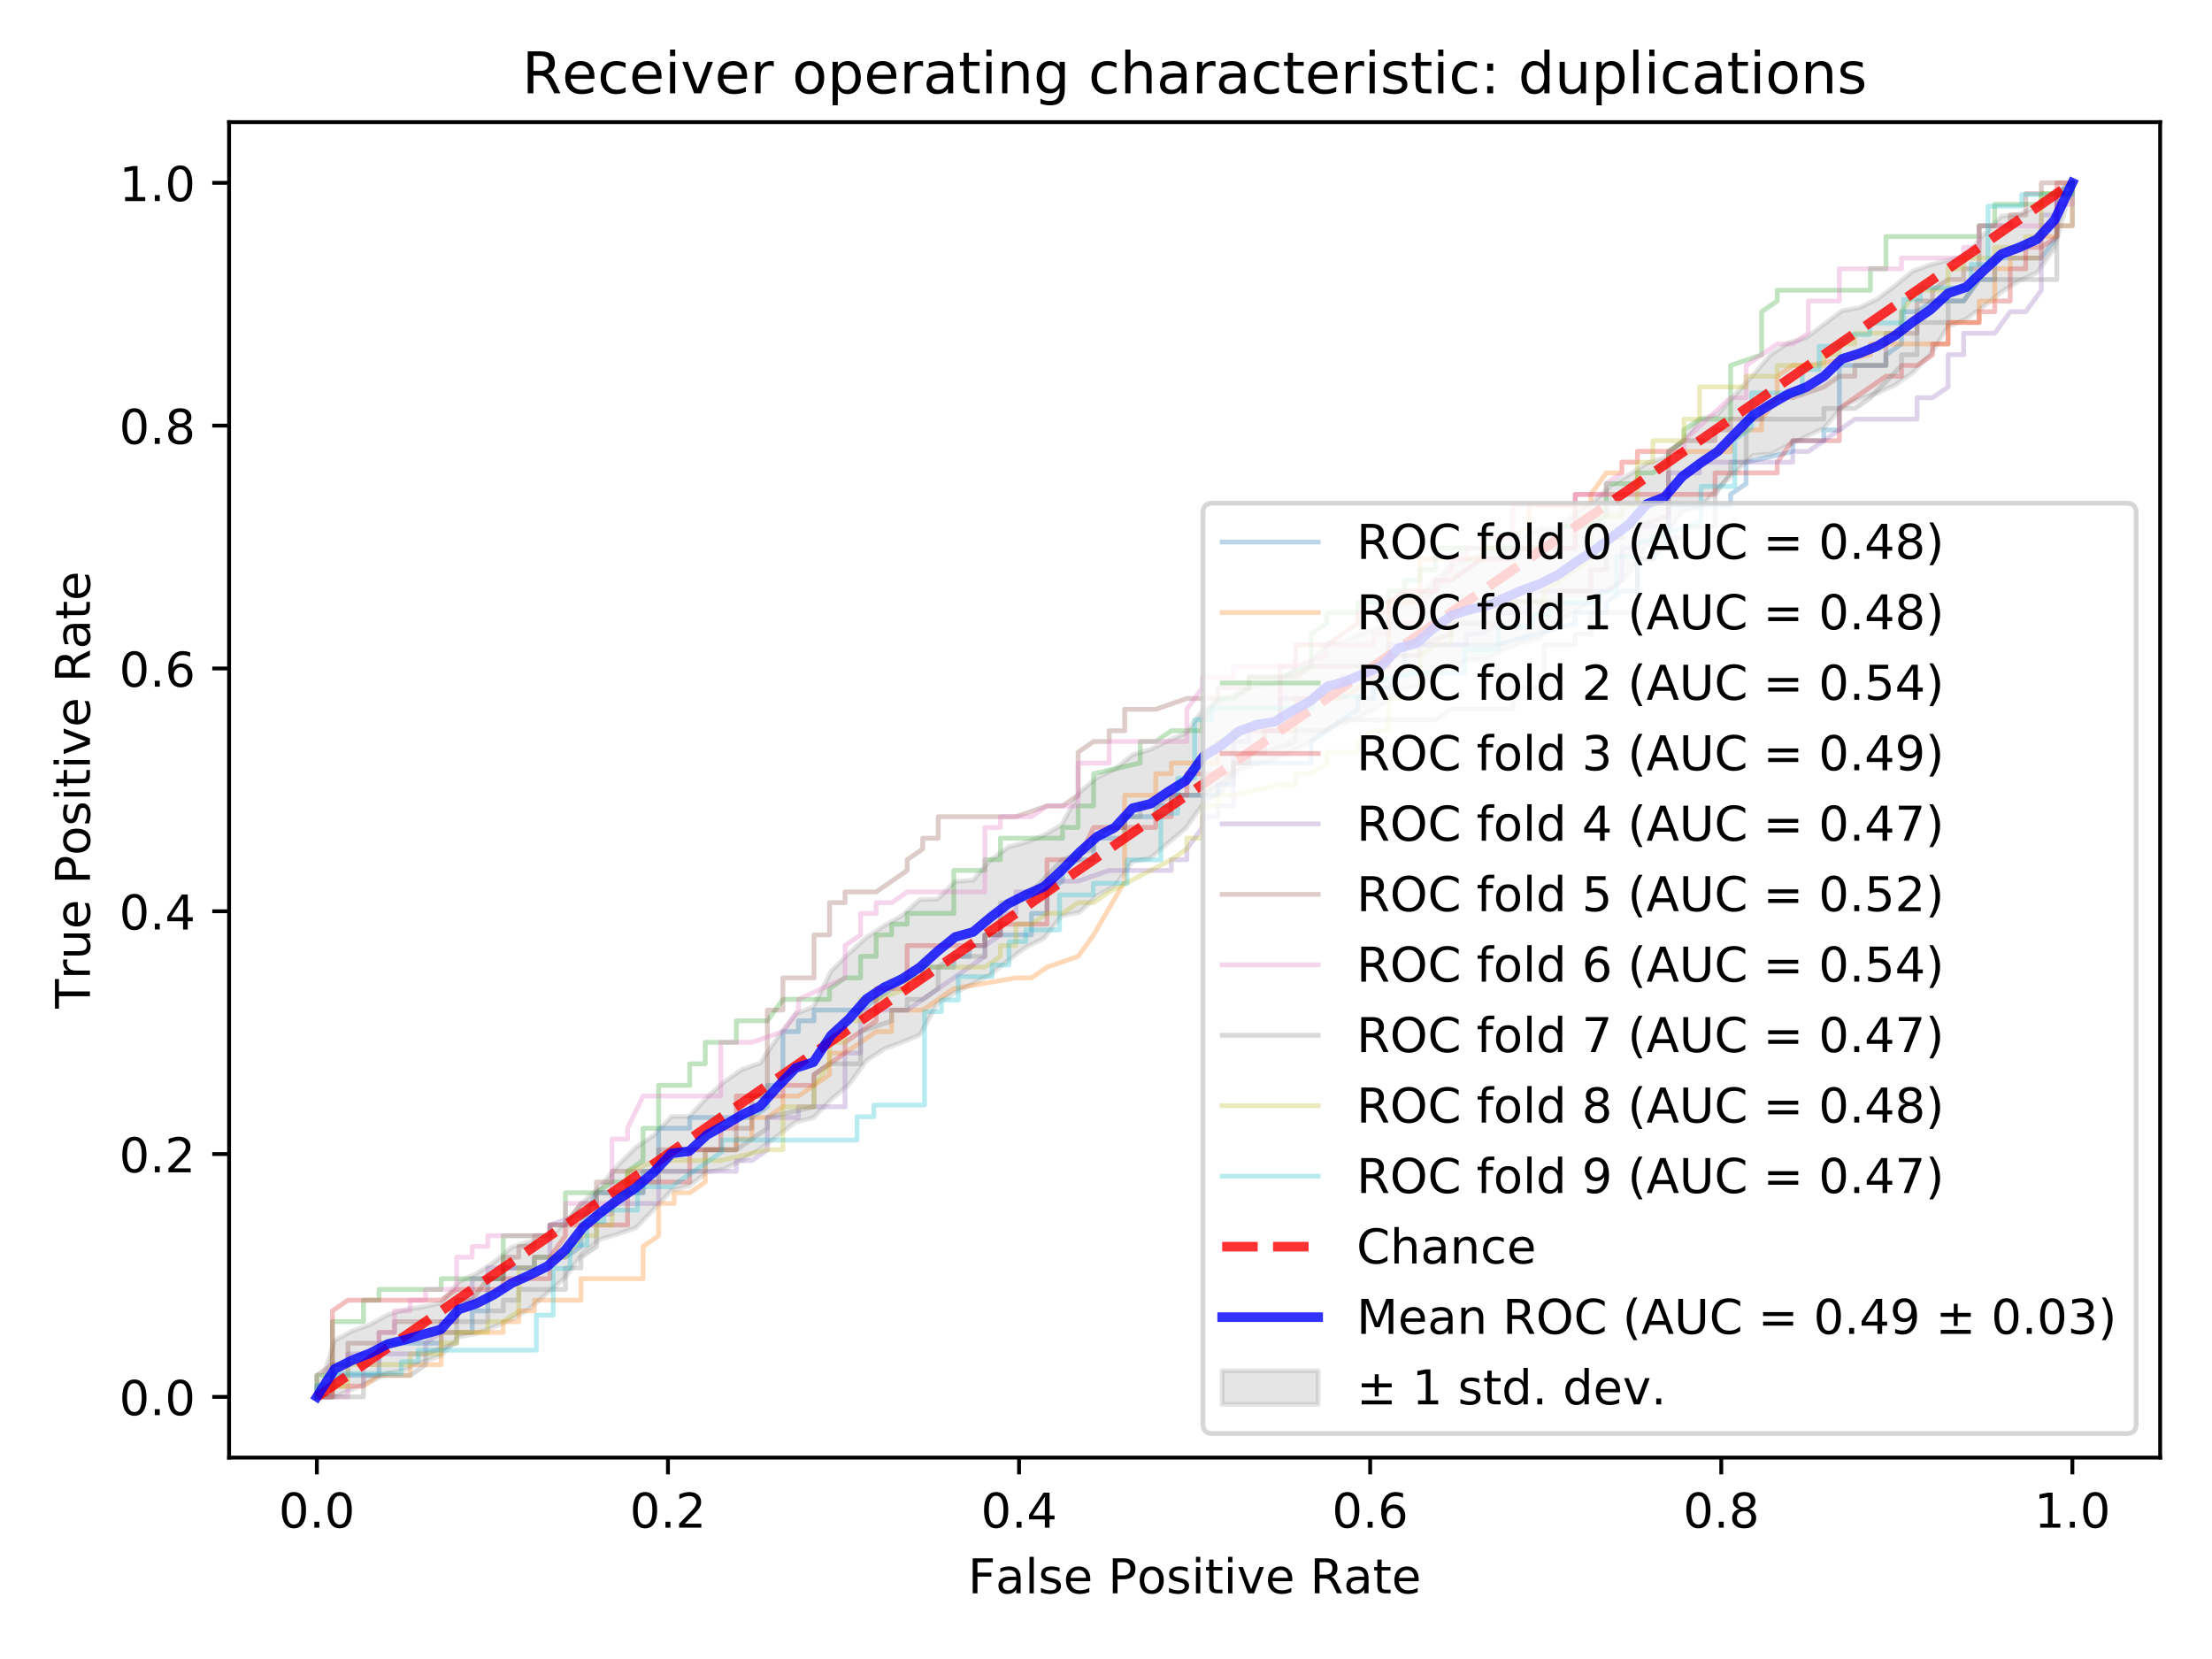 <?xml version="1.0" encoding="utf-8" standalone="no"?>
<!DOCTYPE svg PUBLIC "-//W3C//DTD SVG 1.1//EN"
  "http://www.w3.org/Graphics/SVG/1.1/DTD/svg11.dtd">
<!-- Created with matplotlib (https://matplotlib.org/) -->
<svg height="345.6pt" version="1.1" viewBox="0 0 460.8 345.6" width="460.8pt" xmlns="http://www.w3.org/2000/svg" xmlns:xlink="http://www.w3.org/1999/xlink">
 <defs>
  <style type="text/css">
*{stroke-linecap:butt;stroke-linejoin:round;white-space:pre;}
  </style>
 </defs>
 <g id="figure_1">
  <g id="patch_1">
   <path d="M 0 345.6 
L 460.8 345.6 
L 460.8 0 
L 0 0 
z
" style="fill:#ffffff;"/>
  </g>
  <g id="axes_1">
   <g id="patch_2">
    <path d="M 47.72 303.64 
L 450 303.64 
L 450 25.44 
L 47.72 25.44 
z
" style="fill:#ffffff;"/>
   </g>
   <g id="PolyCollection_1">
    <defs>
     <path d="M 66.005 -54.605 
L 66.005 -54.605 
L 69.699 -54.605 
L 73.394 -56.168 
L 77.088 -57.731 
L 80.782 -59.526 
L 84.476 -60.236 
L 88.17 -61.909 
L 91.864 -63.177 
L 95.558 -67.055 
L 99.252 -67.803 
L 102.946 -69.201 
L 106.64 -70.802 
L 110.334 -72.998 
L 114.028 -76.202 
L 117.722 -79.427 
L 121.416 -84.614 
L 125.11 -87.459 
L 128.804 -88.553 
L 132.498 -89.832 
L 136.192 -93.696 
L 139.886 -97.607 
L 143.58 -98.573 
L 147.274 -101.393 
L 150.968 -102.114 
L 154.662 -103.975 
L 158.356 -106.241 
L 162.05 -108.995 
L 165.744 -111.875 
L 169.438 -112.767 
L 173.132 -116.56 
L 176.826 -119.654 
L 180.52 -124.683 
L 184.214 -127.109 
L 187.908 -128.49 
L 191.603 -129.983 
L 195.297 -136.566 
L 198.991 -138.837 
L 202.685 -140.658 
L 206.379 -142.586 
L 210.073 -145.548 
L 213.767 -148.315 
L 217.461 -150.121 
L 221.155 -154.816 
L 224.849 -155.528 
L 228.543 -159.034 
L 232.237 -161.059 
L 235.931 -166.126 
L 239.625 -166.819 
L 243.319 -169.986 
L 247.013 -173.039 
L 250.707 -178.32 
L 254.401 -180.664 
L 258.095 -185.197 
L 261.789 -186.414 
L 265.483 -187.423 
L 269.177 -189.083 
L 272.871 -190.89 
L 276.565 -193.847 
L 280.259 -195.015 
L 283.953 -196.54 
L 287.647 -198.421 
L 291.341 -201.721 
L 295.035 -202.551 
L 298.729 -204.922 
L 302.423 -206.762 
L 306.117 -208.098 
L 309.812 -208.258 
L 313.506 -210.272 
L 317.2 -211.623 
L 320.894 -212.636 
L 324.588 -216.259 
L 328.282 -218.116 
L 331.976 -220.586 
L 335.67 -222.73 
L 339.364 -226.084 
L 343.058 -232.131 
L 346.752 -233.772 
L 350.446 -238.993 
L 354.14 -239.753 
L 357.834 -243.867 
L 361.528 -247.263 
L 365.222 -250.749 
L 368.916 -251.014 
L 372.61 -252.892 
L 376.304 -254.701 
L 379.998 -256.442 
L 383.692 -260.777 
L 387.386 -262.472 
L 391.08 -263.732 
L 394.774 -265.372 
L 398.468 -267.992 
L 402.162 -271.723 
L 405.856 -277.639 
L 409.55 -279.118 
L 413.244 -281.763 
L 416.938 -284.777 
L 420.632 -287.162 
L 424.326 -288.774 
L 428.021 -293.893 
L 431.715 -307.515 
L 431.715 -307.515 
L 431.715 -307.515 
L 428.021 -305.688 
L 424.326 -302.686 
L 420.632 -300.932 
L 416.938 -300.573 
L 413.244 -296.737 
L 409.55 -292.414 
L 405.856 -291.383 
L 402.162 -290.468 
L 398.468 -289.109 
L 394.774 -286.061 
L 391.08 -283.29 
L 387.386 -281.522 
L 383.692 -280.853 
L 379.998 -278.052 
L 376.304 -275.249 
L 372.61 -274.208 
L 368.916 -271.783 
L 365.222 -267.492 
L 361.528 -263.434 
L 357.834 -259.251 
L 354.14 -258.37 
L 350.446 -253.684 
L 346.752 -250.296 
L 343.058 -249.079 
L 339.364 -246.703 
L 335.67 -244.555 
L 331.976 -241.1 
L 328.282 -238.867 
L 324.588 -235.495 
L 320.894 -235.384 
L 317.2 -233.744 
L 313.506 -231.851 
L 309.812 -230.548 
L 306.117 -229.131 
L 302.423 -228.06 
L 298.729 -224.628 
L 295.035 -220.61 
L 291.341 -219.446 
L 287.647 -215.007 
L 283.953 -213.869 
L 280.259 -212.225 
L 276.565 -211.413 
L 272.871 -208.134 
L 269.177 -205.886 
L 265.483 -203.033 
L 261.789 -202.834 
L 258.095 -201.353 
L 254.401 -199.951 
L 250.707 -197.78 
L 247.013 -192.877 
L 243.319 -191.301 
L 239.625 -189.467 
L 235.931 -188.359 
L 232.237 -185.369 
L 228.543 -183.611 
L 224.849 -180.534 
L 221.155 -173.75 
L 217.461 -171.6 
L 213.767 -170.138 
L 210.073 -169.16 
L 206.379 -166.471 
L 202.685 -162.221 
L 198.991 -161.983 
L 195.297 -158.278 
L 191.603 -158.179 
L 187.908 -154.846 
L 184.214 -152.755 
L 180.52 -150.338 
L 176.826 -146.956 
L 173.132 -143.28 
L 169.438 -135.875 
L 165.744 -134.375 
L 162.05 -129.579 
L 158.356 -124.108 
L 154.662 -122.856 
L 150.968 -120.341 
L 147.274 -116.972 
L 143.58 -113.014 
L 139.886 -113.022 
L 136.192 -109.109 
L 132.498 -106.594 
L 128.804 -102.927 
L 125.11 -98.547 
L 121.416 -95.147 
L 117.722 -90.841 
L 114.028 -87.442 
L 110.334 -86.95 
L 106.64 -85.813 
L 102.946 -82.689 
L 99.252 -80.303 
L 95.558 -78.569 
L 91.864 -74.159 
L 88.17 -73.351 
L 84.476 -72.815 
L 80.782 -71.696 
L 77.088 -69.653 
L 73.394 -68.34 
L 69.699 -66.34 
L 66.005 -54.605 
z
" id="m729d8f102b" style="stroke:#808080;stroke-opacity:0.2;"/>
    </defs>
    <g clip-path="url(#paa21d86c9b)">
     <use style="fill:#808080;fill-opacity:0.2;stroke:#808080;stroke-opacity:0.2;" x="0" xlink:href="#m729d8f102b" y="345.6"/>
    </g>
   </g>
   <g id="matplotlib.axis_1">
    <g id="xtick_1">
     <g id="line2d_1">
      <defs>
       <path d="M 0 0 
L 0 3.5 
" id="m857a0e2f1d" style="stroke:#000000;stroke-width:0.8;"/>
      </defs>
      <g>
       <use style="stroke:#000000;stroke-width:0.8;" x="66.005" xlink:href="#m857a0e2f1d" y="303.64"/>
      </g>
     </g>
     <g id="text_1">
      <!-- 0.0 -->
      <defs>
       <path d="M 31.781 66.406 
Q 24.172 66.406 20.328 58.906 
Q 16.5 51.422 16.5 36.375 
Q 16.5 21.391 20.328 13.891 
Q 24.172 6.391 31.781 6.391 
Q 39.453 6.391 43.281 13.891 
Q 47.125 21.391 47.125 36.375 
Q 47.125 51.422 43.281 58.906 
Q 39.453 66.406 31.781 66.406 
z
M 31.781 74.219 
Q 44.047 74.219 50.516 64.516 
Q 56.984 54.828 56.984 36.375 
Q 56.984 17.969 50.516 8.266 
Q 44.047 -1.422 31.781 -1.422 
Q 19.531 -1.422 13.062 8.266 
Q 6.594 17.969 6.594 36.375 
Q 6.594 54.828 13.062 64.516 
Q 19.531 74.219 31.781 74.219 
z
" id="DejaVuSans-48"/>
       <path d="M 10.688 12.406 
L 21 12.406 
L 21 0 
L 10.688 0 
z
" id="DejaVuSans-46"/>
      </defs>
      <g transform="translate(58.054 318.238)scale(0.1 -0.1)">
       <use xlink:href="#DejaVuSans-48"/>
       <use x="63.623" xlink:href="#DejaVuSans-46"/>
       <use x="95.41" xlink:href="#DejaVuSans-48"/>
      </g>
     </g>
    </g>
    <g id="xtick_2">
     <g id="line2d_2">
      <g>
       <use style="stroke:#000000;stroke-width:0.8;" x="139.147" xlink:href="#m857a0e2f1d" y="303.64"/>
      </g>
     </g>
     <g id="text_2">
      <!-- 0.2 -->
      <defs>
       <path d="M 19.188 8.297 
L 53.609 8.297 
L 53.609 0 
L 7.328 0 
L 7.328 8.297 
Q 12.938 14.109 22.625 23.891 
Q 32.328 33.688 34.812 36.531 
Q 39.547 41.844 41.422 45.531 
Q 43.312 49.219 43.312 52.781 
Q 43.312 58.594 39.234 62.25 
Q 35.156 65.922 28.609 65.922 
Q 23.969 65.922 18.812 64.312 
Q 13.672 62.703 7.812 59.422 
L 7.812 69.391 
Q 13.766 71.781 18.938 73 
Q 24.125 74.219 28.422 74.219 
Q 39.75 74.219 46.484 68.547 
Q 53.219 62.891 53.219 53.422 
Q 53.219 48.922 51.531 44.891 
Q 49.859 40.875 45.406 35.406 
Q 44.188 33.984 37.641 27.219 
Q 31.109 20.453 19.188 8.297 
z
" id="DejaVuSans-50"/>
      </defs>
      <g transform="translate(131.196 318.238)scale(0.1 -0.1)">
       <use xlink:href="#DejaVuSans-48"/>
       <use x="63.623" xlink:href="#DejaVuSans-46"/>
       <use x="95.41" xlink:href="#DejaVuSans-50"/>
      </g>
     </g>
    </g>
    <g id="xtick_3">
     <g id="line2d_3">
      <g>
       <use style="stroke:#000000;stroke-width:0.8;" x="212.289" xlink:href="#m857a0e2f1d" y="303.64"/>
      </g>
     </g>
     <g id="text_3">
      <!-- 0.4 -->
      <defs>
       <path d="M 37.797 64.312 
L 12.891 25.391 
L 37.797 25.391 
z
M 35.203 72.906 
L 47.609 72.906 
L 47.609 25.391 
L 58.016 25.391 
L 58.016 17.188 
L 47.609 17.188 
L 47.609 0 
L 37.797 0 
L 37.797 17.188 
L 4.891 17.188 
L 4.891 26.703 
z
" id="DejaVuSans-52"/>
      </defs>
      <g transform="translate(204.338 318.238)scale(0.1 -0.1)">
       <use xlink:href="#DejaVuSans-48"/>
       <use x="63.623" xlink:href="#DejaVuSans-46"/>
       <use x="95.41" xlink:href="#DejaVuSans-52"/>
      </g>
     </g>
    </g>
    <g id="xtick_4">
     <g id="line2d_4">
      <g>
       <use style="stroke:#000000;stroke-width:0.8;" x="285.431" xlink:href="#m857a0e2f1d" y="303.64"/>
      </g>
     </g>
     <g id="text_4">
      <!-- 0.6 -->
      <defs>
       <path d="M 33.016 40.375 
Q 26.375 40.375 22.484 35.828 
Q 18.609 31.297 18.609 23.391 
Q 18.609 15.531 22.484 10.953 
Q 26.375 6.391 33.016 6.391 
Q 39.656 6.391 43.531 10.953 
Q 47.406 15.531 47.406 23.391 
Q 47.406 31.297 43.531 35.828 
Q 39.656 40.375 33.016 40.375 
z
M 52.594 71.297 
L 52.594 62.312 
Q 48.875 64.062 45.094 64.984 
Q 41.312 65.922 37.594 65.922 
Q 27.828 65.922 22.672 59.328 
Q 17.531 52.734 16.797 39.406 
Q 19.672 43.656 24.016 45.922 
Q 28.375 48.188 33.594 48.188 
Q 44.578 48.188 50.953 41.516 
Q 57.328 34.859 57.328 23.391 
Q 57.328 12.156 50.688 5.359 
Q 44.047 -1.422 33.016 -1.422 
Q 20.359 -1.422 13.672 8.266 
Q 6.984 17.969 6.984 36.375 
Q 6.984 53.656 15.188 63.938 
Q 23.391 74.219 37.203 74.219 
Q 40.922 74.219 44.703 73.484 
Q 48.484 72.75 52.594 71.297 
z
" id="DejaVuSans-54"/>
      </defs>
      <g transform="translate(277.479 318.238)scale(0.1 -0.1)">
       <use xlink:href="#DejaVuSans-48"/>
       <use x="63.623" xlink:href="#DejaVuSans-46"/>
       <use x="95.41" xlink:href="#DejaVuSans-54"/>
      </g>
     </g>
    </g>
    <g id="xtick_5">
     <g id="line2d_5">
      <g>
       <use style="stroke:#000000;stroke-width:0.8;" x="358.573" xlink:href="#m857a0e2f1d" y="303.64"/>
      </g>
     </g>
     <g id="text_5">
      <!-- 0.8 -->
      <defs>
       <path d="M 31.781 34.625 
Q 24.75 34.625 20.719 30.859 
Q 16.703 27.094 16.703 20.516 
Q 16.703 13.922 20.719 10.156 
Q 24.75 6.391 31.781 6.391 
Q 38.812 6.391 42.859 10.172 
Q 46.922 13.969 46.922 20.516 
Q 46.922 27.094 42.891 30.859 
Q 38.875 34.625 31.781 34.625 
z
M 21.922 38.812 
Q 15.578 40.375 12.031 44.719 
Q 8.5 49.078 8.5 55.328 
Q 8.5 64.062 14.719 69.141 
Q 20.953 74.219 31.781 74.219 
Q 42.672 74.219 48.875 69.141 
Q 55.078 64.062 55.078 55.328 
Q 55.078 49.078 51.531 44.719 
Q 48 40.375 41.703 38.812 
Q 48.828 37.156 52.797 32.312 
Q 56.781 27.484 56.781 20.516 
Q 56.781 9.906 50.312 4.234 
Q 43.844 -1.422 31.781 -1.422 
Q 19.734 -1.422 13.25 4.234 
Q 6.781 9.906 6.781 20.516 
Q 6.781 27.484 10.781 32.312 
Q 14.797 37.156 21.922 38.812 
z
M 18.312 54.391 
Q 18.312 48.734 21.844 45.562 
Q 25.391 42.391 31.781 42.391 
Q 38.141 42.391 41.719 45.562 
Q 45.312 48.734 45.312 54.391 
Q 45.312 60.062 41.719 63.234 
Q 38.141 66.406 31.781 66.406 
Q 25.391 66.406 21.844 63.234 
Q 18.312 60.062 18.312 54.391 
z
" id="DejaVuSans-56"/>
      </defs>
      <g transform="translate(350.621 318.238)scale(0.1 -0.1)">
       <use xlink:href="#DejaVuSans-48"/>
       <use x="63.623" xlink:href="#DejaVuSans-46"/>
       <use x="95.41" xlink:href="#DejaVuSans-56"/>
      </g>
     </g>
    </g>
    <g id="xtick_6">
     <g id="line2d_6">
      <g>
       <use style="stroke:#000000;stroke-width:0.8;" x="431.715" xlink:href="#m857a0e2f1d" y="303.64"/>
      </g>
     </g>
     <g id="text_6">
      <!-- 1.0 -->
      <defs>
       <path d="M 12.406 8.297 
L 28.516 8.297 
L 28.516 63.922 
L 10.984 60.406 
L 10.984 69.391 
L 28.422 72.906 
L 38.281 72.906 
L 38.281 8.297 
L 54.391 8.297 
L 54.391 0 
L 12.406 0 
z
" id="DejaVuSans-49"/>
      </defs>
      <g transform="translate(423.763 318.238)scale(0.1 -0.1)">
       <use xlink:href="#DejaVuSans-49"/>
       <use x="63.623" xlink:href="#DejaVuSans-46"/>
       <use x="95.41" xlink:href="#DejaVuSans-48"/>
      </g>
     </g>
    </g>
    <g id="text_7">
     <!-- False Positive Rate -->
     <defs>
      <path d="M 9.812 72.906 
L 51.703 72.906 
L 51.703 64.594 
L 19.672 64.594 
L 19.672 43.109 
L 48.578 43.109 
L 48.578 34.812 
L 19.672 34.812 
L 19.672 0 
L 9.812 0 
z
" id="DejaVuSans-70"/>
      <path d="M 34.281 27.484 
Q 23.391 27.484 19.188 25 
Q 14.984 22.516 14.984 16.5 
Q 14.984 11.719 18.141 8.906 
Q 21.297 6.109 26.703 6.109 
Q 34.188 6.109 38.703 11.406 
Q 43.219 16.703 43.219 25.484 
L 43.219 27.484 
z
M 52.203 31.203 
L 52.203 0 
L 43.219 0 
L 43.219 8.297 
Q 40.141 3.328 35.547 0.953 
Q 30.953 -1.422 24.312 -1.422 
Q 15.922 -1.422 10.953 3.297 
Q 6 8.016 6 15.922 
Q 6 25.141 12.172 29.828 
Q 18.359 34.516 30.609 34.516 
L 43.219 34.516 
L 43.219 35.406 
Q 43.219 41.609 39.141 45 
Q 35.062 48.391 27.688 48.391 
Q 23 48.391 18.547 47.266 
Q 14.109 46.141 10.016 43.891 
L 10.016 52.203 
Q 14.938 54.109 19.578 55.047 
Q 24.219 56 28.609 56 
Q 40.484 56 46.344 49.844 
Q 52.203 43.703 52.203 31.203 
z
" id="DejaVuSans-97"/>
      <path d="M 9.422 75.984 
L 18.406 75.984 
L 18.406 0 
L 9.422 0 
z
" id="DejaVuSans-108"/>
      <path d="M 44.281 53.078 
L 44.281 44.578 
Q 40.484 46.531 36.375 47.5 
Q 32.281 48.484 27.875 48.484 
Q 21.188 48.484 17.844 46.438 
Q 14.5 44.391 14.5 40.281 
Q 14.5 37.156 16.891 35.375 
Q 19.281 33.594 26.516 31.984 
L 29.594 31.297 
Q 39.156 29.25 43.188 25.516 
Q 47.219 21.781 47.219 15.094 
Q 47.219 7.469 41.188 3.016 
Q 35.156 -1.422 24.609 -1.422 
Q 20.219 -1.422 15.453 -0.562 
Q 10.688 0.297 5.422 2 
L 5.422 11.281 
Q 10.406 8.688 15.234 7.391 
Q 20.062 6.109 24.812 6.109 
Q 31.156 6.109 34.562 8.281 
Q 37.984 10.453 37.984 14.406 
Q 37.984 18.062 35.516 20.016 
Q 33.062 21.969 24.703 23.781 
L 21.578 24.516 
Q 13.234 26.266 9.516 29.906 
Q 5.812 33.547 5.812 39.891 
Q 5.812 47.609 11.281 51.797 
Q 16.75 56 26.812 56 
Q 31.781 56 36.172 55.266 
Q 40.578 54.547 44.281 53.078 
z
" id="DejaVuSans-115"/>
      <path d="M 56.203 29.594 
L 56.203 25.203 
L 14.891 25.203 
Q 15.484 15.922 20.484 11.062 
Q 25.484 6.203 34.422 6.203 
Q 39.594 6.203 44.453 7.469 
Q 49.312 8.734 54.109 11.281 
L 54.109 2.781 
Q 49.266 0.734 44.188 -0.344 
Q 39.109 -1.422 33.891 -1.422 
Q 20.797 -1.422 13.156 6.188 
Q 5.516 13.812 5.516 26.812 
Q 5.516 40.234 12.766 48.109 
Q 20.016 56 32.328 56 
Q 43.359 56 49.781 48.891 
Q 56.203 41.797 56.203 29.594 
z
M 47.219 32.234 
Q 47.125 39.594 43.094 43.984 
Q 39.062 48.391 32.422 48.391 
Q 24.906 48.391 20.391 44.141 
Q 15.875 39.891 15.188 32.172 
z
" id="DejaVuSans-101"/>
      <path id="DejaVuSans-32"/>
      <path d="M 19.672 64.797 
L 19.672 37.406 
L 32.078 37.406 
Q 38.969 37.406 42.719 40.969 
Q 46.484 44.531 46.484 51.125 
Q 46.484 57.672 42.719 61.234 
Q 38.969 64.797 32.078 64.797 
z
M 9.812 72.906 
L 32.078 72.906 
Q 44.344 72.906 50.609 67.359 
Q 56.891 61.812 56.891 51.125 
Q 56.891 40.328 50.609 34.812 
Q 44.344 29.297 32.078 29.297 
L 19.672 29.297 
L 19.672 0 
L 9.812 0 
z
" id="DejaVuSans-80"/>
      <path d="M 30.609 48.391 
Q 23.391 48.391 19.188 42.75 
Q 14.984 37.109 14.984 27.297 
Q 14.984 17.484 19.156 11.844 
Q 23.344 6.203 30.609 6.203 
Q 37.797 6.203 41.984 11.859 
Q 46.188 17.531 46.188 27.297 
Q 46.188 37.016 41.984 42.703 
Q 37.797 48.391 30.609 48.391 
z
M 30.609 56 
Q 42.328 56 49.016 48.375 
Q 55.719 40.766 55.719 27.297 
Q 55.719 13.875 49.016 6.219 
Q 42.328 -1.422 30.609 -1.422 
Q 18.844 -1.422 12.172 6.219 
Q 5.516 13.875 5.516 27.297 
Q 5.516 40.766 12.172 48.375 
Q 18.844 56 30.609 56 
z
" id="DejaVuSans-111"/>
      <path d="M 9.422 54.688 
L 18.406 54.688 
L 18.406 0 
L 9.422 0 
z
M 9.422 75.984 
L 18.406 75.984 
L 18.406 64.594 
L 9.422 64.594 
z
" id="DejaVuSans-105"/>
      <path d="M 18.312 70.219 
L 18.312 54.688 
L 36.812 54.688 
L 36.812 47.703 
L 18.312 47.703 
L 18.312 18.016 
Q 18.312 11.328 20.141 9.422 
Q 21.969 7.516 27.594 7.516 
L 36.812 7.516 
L 36.812 0 
L 27.594 0 
Q 17.188 0 13.234 3.875 
Q 9.281 7.766 9.281 18.016 
L 9.281 47.703 
L 2.688 47.703 
L 2.688 54.688 
L 9.281 54.688 
L 9.281 70.219 
z
" id="DejaVuSans-116"/>
      <path d="M 2.984 54.688 
L 12.5 54.688 
L 29.594 8.797 
L 46.688 54.688 
L 56.203 54.688 
L 35.688 0 
L 23.484 0 
z
" id="DejaVuSans-118"/>
      <path d="M 44.391 34.188 
Q 47.562 33.109 50.562 29.594 
Q 53.562 26.078 56.594 19.922 
L 66.609 0 
L 56 0 
L 46.688 18.703 
Q 43.062 26.031 39.672 28.422 
Q 36.281 30.812 30.422 30.812 
L 19.672 30.812 
L 19.672 0 
L 9.812 0 
L 9.812 72.906 
L 32.078 72.906 
Q 44.578 72.906 50.734 67.672 
Q 56.891 62.453 56.891 51.906 
Q 56.891 45.016 53.688 40.469 
Q 50.484 35.938 44.391 34.188 
z
M 19.672 64.797 
L 19.672 38.922 
L 32.078 38.922 
Q 39.203 38.922 42.844 42.219 
Q 46.484 45.516 46.484 51.906 
Q 46.484 58.297 42.844 61.547 
Q 39.203 64.797 32.078 64.797 
z
" id="DejaVuSans-82"/>
     </defs>
     <g transform="translate(201.655 331.917)scale(0.1 -0.1)">
      <use xlink:href="#DejaVuSans-70"/>
      <use x="57.379" xlink:href="#DejaVuSans-97"/>
      <use x="118.658" xlink:href="#DejaVuSans-108"/>
      <use x="146.441" xlink:href="#DejaVuSans-115"/>
      <use x="198.541" xlink:href="#DejaVuSans-101"/>
      <use x="260.064" xlink:href="#DejaVuSans-32"/>
      <use x="291.852" xlink:href="#DejaVuSans-80"/>
      <use x="352.107" xlink:href="#DejaVuSans-111"/>
      <use x="413.289" xlink:href="#DejaVuSans-115"/>
      <use x="465.389" xlink:href="#DejaVuSans-105"/>
      <use x="493.172" xlink:href="#DejaVuSans-116"/>
      <use x="532.381" xlink:href="#DejaVuSans-105"/>
      <use x="560.164" xlink:href="#DejaVuSans-118"/>
      <use x="619.344" xlink:href="#DejaVuSans-101"/>
      <use x="680.867" xlink:href="#DejaVuSans-32"/>
      <use x="712.654" xlink:href="#DejaVuSans-82"/>
      <use x="782.105" xlink:href="#DejaVuSans-97"/>
      <use x="843.385" xlink:href="#DejaVuSans-116"/>
      <use x="882.594" xlink:href="#DejaVuSans-101"/>
     </g>
    </g>
   </g>
   <g id="matplotlib.axis_2">
    <g id="ytick_1">
     <g id="line2d_7">
      <defs>
       <path d="M 0 0 
L -3.5 0 
" id="m0d36e74ceb" style="stroke:#000000;stroke-width:0.8;"/>
      </defs>
      <g>
       <use style="stroke:#000000;stroke-width:0.8;" x="47.72" xlink:href="#m0d36e74ceb" y="290.995"/>
      </g>
     </g>
     <g id="text_8">
      <!-- 0.0 -->
      <g transform="translate(24.817 294.794)scale(0.1 -0.1)">
       <use xlink:href="#DejaVuSans-48"/>
       <use x="63.623" xlink:href="#DejaVuSans-46"/>
       <use x="95.41" xlink:href="#DejaVuSans-48"/>
      </g>
     </g>
    </g>
    <g id="ytick_2">
     <g id="line2d_8">
      <g>
       <use style="stroke:#000000;stroke-width:0.8;" x="47.72" xlink:href="#m0d36e74ceb" y="240.413"/>
      </g>
     </g>
     <g id="text_9">
      <!-- 0.2 -->
      <g transform="translate(24.817 244.212)scale(0.1 -0.1)">
       <use xlink:href="#DejaVuSans-48"/>
       <use x="63.623" xlink:href="#DejaVuSans-46"/>
       <use x="95.41" xlink:href="#DejaVuSans-50"/>
      </g>
     </g>
    </g>
    <g id="ytick_3">
     <g id="line2d_9">
      <g>
       <use style="stroke:#000000;stroke-width:0.8;" x="47.72" xlink:href="#m0d36e74ceb" y="189.831"/>
      </g>
     </g>
     <g id="text_10">
      <!-- 0.4 -->
      <g transform="translate(24.817 193.63)scale(0.1 -0.1)">
       <use xlink:href="#DejaVuSans-48"/>
       <use x="63.623" xlink:href="#DejaVuSans-46"/>
       <use x="95.41" xlink:href="#DejaVuSans-52"/>
      </g>
     </g>
    </g>
    <g id="ytick_4">
     <g id="line2d_10">
      <g>
       <use style="stroke:#000000;stroke-width:0.8;" x="47.72" xlink:href="#m0d36e74ceb" y="139.249"/>
      </g>
     </g>
     <g id="text_11">
      <!-- 0.6 -->
      <g transform="translate(24.817 143.048)scale(0.1 -0.1)">
       <use xlink:href="#DejaVuSans-48"/>
       <use x="63.623" xlink:href="#DejaVuSans-46"/>
       <use x="95.41" xlink:href="#DejaVuSans-54"/>
      </g>
     </g>
    </g>
    <g id="ytick_5">
     <g id="line2d_11">
      <g>
       <use style="stroke:#000000;stroke-width:0.8;" x="47.72" xlink:href="#m0d36e74ceb" y="88.667"/>
      </g>
     </g>
     <g id="text_12">
      <!-- 0.8 -->
      <g transform="translate(24.817 92.466)scale(0.1 -0.1)">
       <use xlink:href="#DejaVuSans-48"/>
       <use x="63.623" xlink:href="#DejaVuSans-46"/>
       <use x="95.41" xlink:href="#DejaVuSans-56"/>
      </g>
     </g>
    </g>
    <g id="ytick_6">
     <g id="line2d_12">
      <g>
       <use style="stroke:#000000;stroke-width:0.8;" x="47.72" xlink:href="#m0d36e74ceb" y="38.085"/>
      </g>
     </g>
     <g id="text_13">
      <!-- 1.0 -->
      <g transform="translate(24.817 41.885)scale(0.1 -0.1)">
       <use xlink:href="#DejaVuSans-49"/>
       <use x="63.623" xlink:href="#DejaVuSans-46"/>
       <use x="95.41" xlink:href="#DejaVuSans-48"/>
      </g>
     </g>
    </g>
    <g id="text_14">
     <!-- True Positive Rate -->
     <defs>
      <path d="M -0.297 72.906 
L 61.375 72.906 
L 61.375 64.594 
L 35.5 64.594 
L 35.5 0 
L 25.594 0 
L 25.594 64.594 
L -0.297 64.594 
z
" id="DejaVuSans-84"/>
      <path d="M 41.109 46.297 
Q 39.594 47.172 37.812 47.578 
Q 36.031 48 33.891 48 
Q 26.266 48 22.188 43.047 
Q 18.109 38.094 18.109 28.812 
L 18.109 0 
L 9.078 0 
L 9.078 54.688 
L 18.109 54.688 
L 18.109 46.188 
Q 20.953 51.172 25.484 53.578 
Q 30.031 56 36.531 56 
Q 37.453 56 38.578 55.875 
Q 39.703 55.766 41.062 55.516 
z
" id="DejaVuSans-114"/>
      <path d="M 8.5 21.578 
L 8.5 54.688 
L 17.484 54.688 
L 17.484 21.922 
Q 17.484 14.156 20.5 10.266 
Q 23.531 6.391 29.594 6.391 
Q 36.859 6.391 41.078 11.031 
Q 45.312 15.672 45.312 23.688 
L 45.312 54.688 
L 54.297 54.688 
L 54.297 0 
L 45.312 0 
L 45.312 8.406 
Q 42.047 3.422 37.719 1 
Q 33.406 -1.422 27.688 -1.422 
Q 18.266 -1.422 13.375 4.438 
Q 8.5 10.297 8.5 21.578 
z
M 31.109 56 
z
" id="DejaVuSans-117"/>
     </defs>
     <g transform="translate(18.737 210.086)rotate(-90)scale(0.1 -0.1)">
      <use xlink:href="#DejaVuSans-84"/>
      <use x="60.865" xlink:href="#DejaVuSans-114"/>
      <use x="101.979" xlink:href="#DejaVuSans-117"/>
      <use x="165.357" xlink:href="#DejaVuSans-101"/>
      <use x="226.881" xlink:href="#DejaVuSans-32"/>
      <use x="258.668" xlink:href="#DejaVuSans-80"/>
      <use x="318.924" xlink:href="#DejaVuSans-111"/>
      <use x="380.105" xlink:href="#DejaVuSans-115"/>
      <use x="432.205" xlink:href="#DejaVuSans-105"/>
      <use x="459.988" xlink:href="#DejaVuSans-116"/>
      <use x="499.197" xlink:href="#DejaVuSans-105"/>
      <use x="526.98" xlink:href="#DejaVuSans-118"/>
      <use x="586.16" xlink:href="#DejaVuSans-101"/>
      <use x="647.684" xlink:href="#DejaVuSans-32"/>
      <use x="679.471" xlink:href="#DejaVuSans-82"/>
      <use x="748.922" xlink:href="#DejaVuSans-97"/>
      <use x="810.201" xlink:href="#DejaVuSans-116"/>
      <use x="849.41" xlink:href="#DejaVuSans-101"/>
     </g>
    </g>
   </g>
   <g id="line2d_13">
    <path clip-path="url(#paa21d86c9b)" d="M 66.005 290.995 
L 69.242 290.995 
L 69.242 286.518 
L 75.715 286.518 
L 78.951 286.518 
L 78.951 282.042 
L 78.951 279.804 
L 91.896 279.804 
L 91.896 277.566 
L 98.369 277.566 
L 98.369 273.089 
L 101.605 273.089 
L 101.605 270.851 
L 101.605 266.375 
L 104.842 266.375 
L 104.842 264.137 
L 111.315 264.137 
L 111.315 261.899 
L 117.787 261.899 
L 121.024 259.661 
L 121.024 255.184 
L 124.26 248.47 
L 133.969 248.47 
L 133.969 243.994 
L 137.205 243.994 
L 137.205 237.279 
L 137.205 235.041 
L 143.678 235.041 
L 143.678 232.803 
L 146.915 232.803 
L 153.387 232.803 
L 156.624 232.803 
L 159.86 230.565 
L 159.86 226.089 
L 163.096 226.089 
L 163.096 214.898 
L 166.333 214.898 
L 166.333 212.66 
L 169.569 212.66 
L 169.569 210.422 
L 179.278 210.422 
L 185.751 205.945 
L 188.987 203.707 
L 192.224 203.707 
L 192.224 201.469 
L 198.696 201.469 
L 198.696 199.231 
L 201.933 199.231 
L 201.933 196.993 
L 205.169 196.993 
L 205.169 194.755 
L 214.878 194.755 
L 214.878 190.279 
L 218.115 190.279 
L 218.115 185.802 
L 221.351 183.564 
L 221.351 181.326 
L 224.587 179.088 
L 227.824 179.088 
L 227.824 174.612 
L 234.296 174.612 
L 234.296 170.135 
L 240.769 170.135 
L 240.769 167.897 
L 244.005 167.897 
L 244.005 165.659 
L 253.715 165.659 
L 253.715 163.421 
L 256.951 163.421 
L 256.951 158.945 
L 266.66 158.945 
L 273.133 158.945 
L 273.133 154.468 
L 282.842 147.754 
L 282.842 145.516 
L 286.078 145.516 
L 286.078 143.278 
L 289.315 143.278 
L 292.551 138.801 
L 292.551 134.325 
L 299.024 134.325 
L 311.969 134.325 
L 328.151 129.849 
L 328.151 127.611 
L 334.624 127.611 
L 334.624 125.373 
L 337.86 123.135 
L 341.096 123.135 
L 341.096 116.42 
L 344.333 116.42 
L 347.569 111.944 
L 347.569 105.229 
L 354.042 105.229 
L 360.515 105.229 
L 360.515 102.991 
L 363.751 100.753 
L 363.751 96.277 
L 373.46 94.039 
L 373.46 91.801 
L 379.933 91.801 
L 379.933 89.563 
L 383.169 89.563 
L 383.169 76.134 
L 392.878 76.134 
L 392.878 73.896 
L 396.115 71.657 
L 396.115 64.943 
L 399.351 64.943 
L 402.587 62.705 
L 409.06 62.705 
L 412.296 58.229 
L 415.533 58.229 
L 415.533 53.752 
L 425.242 53.752 
L 428.478 49.276 
L 428.478 40.324 
L 431.715 40.324 
L 431.715 38.085 
" style="fill:none;stroke:#1f77b4;stroke-linecap:square;stroke-opacity:0.3;"/>
   </g>
   <g id="line2d_14">
    <path clip-path="url(#paa21d86c9b)" d="M 66.005 290.995 
L 69.242 290.995 
L 69.242 288.756 
L 75.715 288.756 
L 78.951 286.518 
L 85.424 286.518 
L 85.424 284.28 
L 91.896 284.28 
L 91.896 277.566 
L 104.842 277.566 
L 104.842 275.328 
L 108.078 275.328 
L 108.078 273.089 
L 111.315 273.089 
L 111.315 270.851 
L 121.024 270.851 
L 121.024 266.375 
L 133.969 266.375 
L 133.969 259.661 
L 137.205 257.423 
L 137.205 255.184 
L 137.205 250.708 
L 140.442 250.708 
L 140.442 248.47 
L 143.678 248.47 
L 146.915 246.232 
L 146.915 241.756 
L 146.915 239.517 
L 153.387 239.517 
L 153.387 237.279 
L 156.624 237.279 
L 156.624 232.803 
L 159.86 232.803 
L 163.096 230.565 
L 163.096 228.327 
L 166.333 228.327 
L 172.805 223.851 
L 172.805 219.374 
L 176.042 219.374 
L 182.515 214.898 
L 185.751 214.898 
L 185.751 210.422 
L 192.224 210.422 
L 198.696 205.945 
L 211.642 203.707 
L 214.878 203.707 
L 218.115 201.469 
L 224.587 199.231 
L 227.824 194.755 
L 234.296 183.564 
L 234.296 179.088 
L 234.296 176.85 
L 234.296 172.373 
L 234.296 165.659 
L 240.769 165.659 
L 240.769 161.183 
L 244.005 161.183 
L 244.005 158.945 
L 253.715 158.945 
L 253.715 154.468 
L 256.951 154.468 
L 256.951 152.23 
L 263.424 152.23 
L 269.896 152.23 
L 269.896 145.516 
L 279.605 145.516 
L 289.315 138.801 
L 289.315 134.325 
L 289.315 132.087 
L 289.315 127.611 
L 289.315 125.373 
L 295.787 125.373 
L 295.787 123.135 
L 295.787 118.658 
L 295.787 116.42 
L 308.733 116.42 
L 308.733 114.182 
L 311.969 114.182 
L 311.969 111.944 
L 315.205 111.944 
L 318.442 109.706 
L 318.442 105.229 
L 331.387 105.229 
L 331.387 102.991 
L 334.624 98.515 
L 337.86 98.515 
L 337.86 96.277 
L 341.096 96.277 
L 341.096 94.039 
L 360.515 94.039 
L 360.515 91.801 
L 363.751 89.563 
L 366.987 89.563 
L 366.987 87.324 
L 370.224 82.848 
L 370.224 78.372 
L 373.46 76.134 
L 376.696 76.134 
L 389.642 73.896 
L 389.642 71.657 
L 405.824 71.657 
L 405.824 67.181 
L 412.296 67.181 
L 412.296 62.705 
L 415.533 62.705 
L 415.533 58.229 
L 415.533 55.991 
L 418.769 55.991 
L 418.769 53.752 
L 425.242 53.752 
L 425.242 49.276 
L 428.478 49.276 
L 428.478 47.038 
L 431.715 47.038 
L 431.715 38.085 
" style="fill:none;stroke:#ff7f0e;stroke-linecap:square;stroke-opacity:0.3;"/>
   </g>
   <g id="line2d_15">
    <path clip-path="url(#paa21d86c9b)" d="M 66.005 290.995 
L 66.005 288.756 
L 66.005 286.518 
L 69.242 286.518 
L 69.242 275.328 
L 75.715 275.328 
L 75.715 270.851 
L 78.951 270.851 
L 78.951 268.613 
L 91.896 268.613 
L 91.896 266.375 
L 104.842 266.375 
L 104.842 261.899 
L 104.842 257.423 
L 114.551 257.423 
L 114.551 255.184 
L 117.787 255.184 
L 117.787 252.946 
L 117.787 248.47 
L 124.26 248.47 
L 127.496 246.232 
L 130.733 246.232 
L 130.733 243.994 
L 133.969 241.756 
L 133.969 235.041 
L 137.205 235.041 
L 137.205 226.089 
L 143.678 226.089 
L 143.678 221.612 
L 146.915 221.612 
L 146.915 217.136 
L 153.387 217.136 
L 153.387 212.66 
L 159.86 212.66 
L 163.096 208.184 
L 172.805 208.184 
L 172.805 205.945 
L 176.042 203.707 
L 179.278 203.707 
L 179.278 199.231 
L 182.515 199.231 
L 182.515 194.755 
L 185.751 194.755 
L 185.751 192.517 
L 188.987 192.517 
L 188.987 190.279 
L 198.696 190.279 
L 198.696 181.326 
L 205.169 181.326 
L 205.169 179.088 
L 208.405 179.088 
L 208.405 174.612 
L 221.351 174.612 
L 221.351 172.373 
L 224.587 172.373 
L 224.587 167.897 
L 227.824 167.897 
L 227.824 161.183 
L 237.533 158.945 
L 237.533 154.468 
L 240.769 154.468 
L 244.005 152.23 
L 250.478 152.23 
L 250.478 149.992 
L 253.715 145.516 
L 256.951 145.516 
L 260.187 143.278 
L 260.187 141.04 
L 266.66 141.04 
L 273.133 138.801 
L 273.133 132.087 
L 276.369 129.849 
L 276.369 127.611 
L 282.842 127.611 
L 282.842 125.373 
L 289.315 125.373 
L 289.315 123.135 
L 292.551 123.135 
L 292.551 120.896 
L 295.787 120.896 
L 295.787 118.658 
L 299.024 118.658 
L 299.024 114.182 
L 308.733 114.182 
L 321.678 114.182 
L 324.915 111.944 
L 324.915 109.706 
L 331.387 109.706 
L 334.624 107.468 
L 334.624 105.229 
L 334.624 100.753 
L 341.096 100.753 
L 341.096 98.515 
L 344.333 98.515 
L 347.569 96.277 
L 347.569 94.039 
L 350.805 91.801 
L 350.805 89.563 
L 354.042 87.324 
L 360.515 87.324 
L 360.515 85.086 
L 360.515 80.61 
L 360.515 76.134 
L 366.987 73.896 
L 366.987 71.657 
L 366.987 67.181 
L 366.987 64.943 
L 370.224 62.705 
L 370.224 60.467 
L 389.642 60.467 
L 389.642 55.991 
L 392.878 55.991 
L 392.878 49.276 
L 412.296 49.276 
L 412.296 47.038 
L 415.533 47.038 
L 415.533 42.562 
L 418.769 42.562 
L 425.242 42.562 
L 425.242 40.324 
L 428.478 40.324 
L 431.715 38.085 
" style="fill:none;stroke:#2ca02c;stroke-linecap:square;stroke-opacity:0.3;"/>
   </g>
   <g id="line2d_16">
    <path clip-path="url(#paa21d86c9b)" d="M 66.005 290.995 
L 69.242 290.995 
L 69.242 286.518 
L 69.242 282.042 
L 69.242 273.089 
L 72.478 270.851 
L 82.187 270.851 
L 88.66 270.851 
L 91.896 270.851 
L 95.133 268.613 
L 104.842 268.613 
L 104.842 266.375 
L 114.551 266.375 
L 114.551 261.899 
L 117.787 257.423 
L 117.787 255.184 
L 124.26 255.184 
L 130.733 255.184 
L 130.733 252.946 
L 130.733 248.47 
L 130.733 246.232 
L 137.205 246.232 
L 143.678 246.232 
L 143.678 243.994 
L 143.678 239.517 
L 150.151 239.517 
L 150.151 235.041 
L 153.387 235.041 
L 153.387 228.327 
L 156.624 228.327 
L 163.096 228.327 
L 163.096 226.089 
L 169.569 226.089 
L 169.569 223.851 
L 176.042 219.374 
L 176.042 217.136 
L 182.515 212.66 
L 182.515 205.945 
L 188.987 205.945 
L 188.987 196.993 
L 205.169 196.993 
L 205.169 194.755 
L 208.405 194.755 
L 208.405 192.517 
L 214.878 192.517 
L 218.115 192.517 
L 218.115 179.088 
L 224.587 179.088 
L 227.824 172.373 
L 240.769 172.373 
L 240.769 170.135 
L 244.005 170.135 
L 244.005 165.659 
L 247.242 165.659 
L 247.242 161.183 
L 256.951 161.183 
L 256.951 158.945 
L 260.187 158.945 
L 260.187 156.707 
L 263.424 156.707 
L 263.424 152.23 
L 266.66 152.23 
L 266.66 143.278 
L 266.66 138.801 
L 269.896 138.801 
L 269.896 134.325 
L 276.369 134.325 
L 282.842 129.849 
L 282.842 127.611 
L 289.315 127.611 
L 289.315 125.373 
L 292.551 123.135 
L 299.024 123.135 
L 299.024 120.896 
L 302.26 120.896 
L 308.733 116.42 
L 315.205 116.42 
L 315.205 114.182 
L 324.915 114.182 
L 328.151 114.182 
L 328.151 109.706 
L 328.151 102.991 
L 357.278 102.991 
L 357.278 98.515 
L 360.515 98.515 
L 366.987 98.515 
L 370.224 98.515 
L 370.224 96.277 
L 373.46 91.801 
L 379.933 91.801 
L 383.169 91.801 
L 383.169 85.086 
L 392.878 78.372 
L 396.115 78.372 
L 396.115 76.134 
L 399.351 76.134 
L 402.587 73.896 
L 402.587 71.657 
L 405.824 71.657 
L 405.824 67.181 
L 412.296 67.181 
L 412.296 64.943 
L 415.533 64.943 
L 415.533 62.705 
L 418.769 62.705 
L 418.769 55.991 
L 422.005 55.991 
L 422.005 51.514 
L 425.242 51.514 
L 428.478 49.276 
L 428.478 38.085 
L 431.715 38.085 
" style="fill:none;stroke:#d62728;stroke-linecap:square;stroke-opacity:0.3;"/>
   </g>
   <g id="line2d_17">
    <path clip-path="url(#paa21d86c9b)" d="M 66.005 290.995 
L 66.005 288.756 
L 72.478 286.518 
L 72.478 282.042 
L 88.66 282.042 
L 88.66 279.804 
L 91.896 277.566 
L 91.896 275.328 
L 95.133 275.328 
L 95.133 270.851 
L 98.369 270.851 
L 98.369 266.375 
L 101.605 266.375 
L 101.605 264.137 
L 111.315 264.137 
L 111.315 261.899 
L 114.551 261.899 
L 114.551 255.184 
L 121.024 252.946 
L 127.496 252.946 
L 127.496 250.708 
L 137.205 250.708 
L 137.205 248.47 
L 137.205 243.994 
L 143.678 243.994 
L 150.151 243.994 
L 153.387 243.994 
L 153.387 241.756 
L 156.624 241.756 
L 159.86 239.517 
L 159.86 237.279 
L 159.86 232.803 
L 166.333 232.803 
L 166.333 230.565 
L 176.042 230.565 
L 176.042 219.374 
L 179.278 219.374 
L 179.278 214.898 
L 179.278 210.422 
L 182.515 210.422 
L 188.987 210.422 
L 205.169 199.231 
L 205.169 196.993 
L 208.405 194.755 
L 208.405 190.279 
L 211.642 190.279 
L 211.642 185.802 
L 214.878 185.802 
L 218.115 183.564 
L 224.587 183.564 
L 231.06 181.326 
L 244.005 181.326 
L 244.005 179.088 
L 247.242 179.088 
L 247.242 176.85 
L 250.478 172.373 
L 250.478 170.135 
L 253.715 170.135 
L 253.715 167.897 
L 256.951 167.897 
L 256.951 154.468 
L 260.187 154.468 
L 260.187 152.23 
L 266.66 152.23 
L 266.66 145.516 
L 273.133 145.516 
L 276.369 143.278 
L 279.605 143.278 
L 279.605 141.04 
L 286.078 141.04 
L 286.078 138.801 
L 289.315 136.563 
L 289.315 134.325 
L 292.551 134.325 
L 302.26 134.325 
L 305.496 134.325 
L 305.496 132.087 
L 308.733 132.087 
L 311.969 129.849 
L 311.969 127.611 
L 318.442 127.611 
L 318.442 123.135 
L 328.151 123.135 
L 334.624 123.135 
L 337.86 120.896 
L 337.86 114.182 
L 341.096 114.182 
L 341.096 109.706 
L 347.569 109.706 
L 347.569 98.515 
L 354.042 98.515 
L 354.042 96.277 
L 373.46 96.277 
L 373.46 94.039 
L 376.696 94.039 
L 386.405 87.324 
L 399.351 87.324 
L 399.351 82.848 
L 402.587 82.848 
L 405.824 80.61 
L 405.824 73.896 
L 409.06 73.896 
L 409.06 69.419 
L 415.533 69.419 
L 418.769 64.943 
L 422.005 64.943 
L 425.242 60.467 
L 425.242 55.991 
L 425.242 44.8 
L 428.478 44.8 
L 428.478 40.324 
L 431.715 38.085 
" style="fill:none;stroke:#9467bd;stroke-linecap:square;stroke-opacity:0.3;"/>
   </g>
   <g id="line2d_18">
    <path clip-path="url(#paa21d86c9b)" d="M 66.005 290.995 
L 66.005 286.518 
L 69.242 284.28 
L 72.478 284.28 
L 72.478 279.804 
L 78.951 279.804 
L 78.951 277.566 
L 82.187 277.566 
L 82.187 275.328 
L 95.133 275.328 
L 95.133 270.851 
L 98.369 270.851 
L 101.605 266.375 
L 104.842 266.375 
L 104.842 261.899 
L 108.078 261.899 
L 108.078 259.661 
L 111.315 259.661 
L 111.315 257.423 
L 114.551 257.423 
L 114.551 255.184 
L 117.787 255.184 
L 121.024 250.708 
L 124.26 250.708 
L 124.26 246.232 
L 127.496 246.232 
L 127.496 243.994 
L 137.205 243.994 
L 137.205 239.517 
L 153.387 239.517 
L 153.387 235.041 
L 156.624 235.041 
L 156.624 228.327 
L 159.86 228.327 
L 159.86 210.422 
L 163.096 210.422 
L 163.096 203.707 
L 169.569 203.707 
L 169.569 194.755 
L 172.805 194.755 
L 172.805 188.04 
L 176.042 188.04 
L 176.042 185.802 
L 182.515 185.802 
L 188.987 181.326 
L 188.987 179.088 
L 192.224 176.85 
L 192.224 174.612 
L 195.46 174.612 
L 195.46 170.135 
L 211.642 170.135 
L 218.115 167.897 
L 221.351 167.897 
L 224.587 165.659 
L 224.587 156.707 
L 227.824 154.468 
L 231.06 154.468 
L 231.06 152.23 
L 234.296 152.23 
L 234.296 147.754 
L 240.769 147.754 
L 247.242 145.516 
L 253.715 145.516 
L 253.715 143.278 
L 260.187 143.278 
L 260.187 141.04 
L 269.896 141.04 
L 273.133 138.801 
L 289.315 138.801 
L 289.315 136.563 
L 295.787 136.563 
L 295.787 134.325 
L 302.26 132.087 
L 302.26 129.849 
L 311.969 129.849 
L 311.969 125.373 
L 324.915 125.373 
L 324.915 123.135 
L 331.387 123.135 
L 331.387 118.658 
L 334.624 118.658 
L 334.624 111.944 
L 337.86 111.944 
L 337.86 109.706 
L 341.096 109.706 
L 347.569 107.468 
L 347.569 94.039 
L 350.805 91.801 
L 357.278 91.801 
L 357.278 89.563 
L 360.515 89.563 
L 360.515 87.324 
L 366.987 87.324 
L 366.987 85.086 
L 370.224 82.848 
L 373.46 82.848 
L 379.933 80.61 
L 383.169 78.372 
L 386.405 78.372 
L 386.405 76.134 
L 392.878 76.134 
L 392.878 69.419 
L 399.351 69.419 
L 399.351 62.705 
L 402.587 62.705 
L 402.587 60.467 
L 405.824 58.229 
L 409.06 58.229 
L 409.06 55.991 
L 412.296 55.991 
L 412.296 47.038 
L 418.769 47.038 
L 418.769 44.8 
L 422.005 44.8 
L 422.005 40.324 
L 425.242 40.324 
L 425.242 38.085 
L 431.715 38.085 
L 431.715 38.085 
" style="fill:none;stroke:#8c564b;stroke-linecap:square;stroke-opacity:0.3;"/>
   </g>
   <g id="line2d_19">
    <path clip-path="url(#paa21d86c9b)" d="M 66.005 290.995 
L 69.242 290.995 
L 72.478 290.995 
L 72.478 288.756 
L 75.715 288.756 
L 75.715 284.28 
L 78.951 284.28 
L 78.951 277.566 
L 82.187 277.566 
L 82.187 273.089 
L 85.424 273.089 
L 85.424 270.851 
L 88.66 270.851 
L 88.66 268.613 
L 95.133 268.613 
L 95.133 261.899 
L 98.369 261.899 
L 98.369 259.661 
L 101.605 259.661 
L 101.605 257.423 
L 111.315 257.423 
L 114.551 257.423 
L 114.551 255.184 
L 117.787 255.184 
L 117.787 250.708 
L 127.496 250.708 
L 127.496 246.232 
L 127.496 237.279 
L 130.733 237.279 
L 130.733 235.041 
L 133.969 228.327 
L 140.442 228.327 
L 146.915 228.327 
L 150.151 228.327 
L 150.151 217.136 
L 156.624 217.136 
L 163.096 214.898 
L 166.333 210.422 
L 166.333 208.184 
L 176.042 203.707 
L 176.042 196.993 
L 179.278 194.755 
L 179.278 190.279 
L 182.515 190.279 
L 182.515 188.04 
L 185.751 188.04 
L 188.987 185.802 
L 205.169 185.802 
L 205.169 183.564 
L 205.169 176.85 
L 205.169 172.373 
L 208.405 172.373 
L 208.405 170.135 
L 214.878 170.135 
L 218.115 167.897 
L 224.587 167.897 
L 224.587 158.945 
L 231.06 158.945 
L 231.06 154.468 
L 240.769 154.468 
L 247.242 154.468 
L 247.242 147.754 
L 250.478 143.278 
L 250.478 141.04 
L 256.951 141.04 
L 256.951 138.801 
L 269.896 138.801 
L 276.369 136.563 
L 276.369 134.325 
L 286.078 134.325 
L 286.078 132.087 
L 289.315 132.087 
L 289.315 129.849 
L 295.787 129.849 
L 295.787 125.373 
L 299.024 123.135 
L 302.26 118.658 
L 302.26 116.42 
L 305.496 116.42 
L 305.496 114.182 
L 308.733 114.182 
L 308.733 111.944 
L 315.205 111.944 
L 315.205 105.229 
L 324.915 105.229 
L 328.151 105.229 
L 328.151 102.991 
L 334.624 102.991 
L 334.624 100.753 
L 337.86 98.515 
L 337.86 96.277 
L 341.096 96.277 
L 341.096 94.039 
L 350.805 94.039 
L 350.805 91.801 
L 360.515 82.848 
L 363.751 82.848 
L 363.751 76.134 
L 370.224 71.657 
L 373.46 71.657 
L 376.696 69.419 
L 376.696 62.705 
L 383.169 62.705 
L 383.169 55.991 
L 389.642 55.991 
L 396.115 55.991 
L 396.115 53.752 
L 409.06 53.752 
L 409.06 51.514 
L 412.296 51.514 
L 412.296 47.038 
L 428.478 47.038 
L 428.478 42.562 
L 431.715 42.562 
L 431.715 38.085 
" style="fill:none;stroke:#e377c2;stroke-linecap:square;stroke-opacity:0.3;"/>
   </g>
   <g id="line2d_20">
    <path clip-path="url(#paa21d86c9b)" d="M 66.005 290.995 
L 69.242 290.995 
L 75.715 290.995 
L 75.715 286.518 
L 82.187 286.518 
L 85.424 286.518 
L 88.66 284.28 
L 88.66 282.042 
L 95.133 279.804 
L 95.133 275.328 
L 101.605 275.328 
L 101.605 273.089 
L 104.842 273.089 
L 104.842 270.851 
L 108.078 270.851 
L 108.078 268.613 
L 117.787 268.613 
L 117.787 264.137 
L 121.024 264.137 
L 121.024 261.899 
L 124.26 259.661 
L 124.26 248.47 
L 127.496 248.47 
L 133.969 248.47 
L 133.969 246.232 
L 137.205 246.232 
L 137.205 243.994 
L 146.915 243.994 
L 146.915 239.517 
L 153.387 239.517 
L 159.86 235.041 
L 159.86 232.803 
L 169.569 230.565 
L 169.569 228.327 
L 169.569 223.851 
L 172.805 221.612 
L 179.278 221.612 
L 179.278 214.898 
L 185.751 212.66 
L 185.751 210.422 
L 188.987 210.422 
L 188.987 208.184 
L 192.224 208.184 
L 195.46 205.945 
L 195.46 201.469 
L 198.696 199.231 
L 205.169 199.231 
L 205.169 194.755 
L 208.405 194.755 
L 208.405 188.04 
L 211.642 188.04 
L 214.878 185.802 
L 221.351 179.088 
L 227.824 176.85 
L 227.824 174.612 
L 231.06 172.373 
L 234.296 172.373 
L 234.296 170.135 
L 237.533 170.135 
L 237.533 167.897 
L 240.769 167.897 
L 244.005 165.659 
L 250.478 165.659 
L 256.951 161.183 
L 256.951 158.945 
L 260.187 158.945 
L 260.187 156.707 
L 263.424 156.707 
L 269.896 154.468 
L 269.896 152.23 
L 276.369 152.23 
L 279.605 149.992 
L 289.315 149.992 
L 295.787 149.992 
L 299.024 149.992 
L 302.26 147.754 
L 315.205 147.754 
L 315.205 143.278 
L 321.678 143.278 
L 321.678 141.04 
L 321.678 136.563 
L 321.678 134.325 
L 328.151 134.325 
L 328.151 132.087 
L 331.387 132.087 
L 331.387 127.611 
L 334.624 127.611 
L 341.096 127.611 
L 341.096 120.896 
L 341.096 116.42 
L 344.333 116.42 
L 344.333 114.182 
L 347.569 114.182 
L 347.569 111.944 
L 350.805 111.944 
L 350.805 109.706 
L 357.278 109.706 
L 357.278 102.991 
L 360.515 98.515 
L 360.515 96.277 
L 363.751 96.277 
L 363.751 87.324 
L 366.987 87.324 
L 379.933 87.324 
L 379.933 85.086 
L 386.405 85.086 
L 389.642 82.848 
L 396.115 76.134 
L 396.115 73.896 
L 399.351 73.896 
L 399.351 67.181 
L 405.824 67.181 
L 405.824 62.705 
L 409.06 62.705 
L 412.296 58.229 
L 428.478 58.229 
L 428.478 55.991 
L 428.478 51.514 
L 428.478 47.038 
L 431.715 47.038 
L 431.715 38.085 
" style="fill:none;stroke:#7f7f7f;stroke-linecap:square;stroke-opacity:0.3;"/>
   </g>
   <g id="line2d_21">
    <path clip-path="url(#paa21d86c9b)" d="M 66.005 290.995 
L 69.242 288.756 
L 72.478 288.756 
L 72.478 284.28 
L 85.424 284.28 
L 85.424 282.042 
L 91.896 282.042 
L 91.896 279.804 
L 95.133 279.804 
L 95.133 277.566 
L 101.605 277.566 
L 101.605 275.328 
L 104.842 275.328 
L 108.078 273.089 
L 108.078 264.137 
L 111.315 264.137 
L 111.315 261.899 
L 117.787 261.899 
L 121.024 257.423 
L 124.26 257.423 
L 124.26 255.184 
L 127.496 255.184 
L 127.496 250.708 
L 130.733 248.47 
L 130.733 243.994 
L 137.205 241.756 
L 150.151 241.756 
L 159.86 239.517 
L 163.096 239.517 
L 163.096 230.565 
L 169.569 230.565 
L 169.569 226.089 
L 172.805 221.612 
L 172.805 217.136 
L 176.042 217.136 
L 176.042 212.66 
L 179.278 212.66 
L 179.278 208.184 
L 182.515 208.184 
L 188.987 205.945 
L 188.987 203.707 
L 192.224 203.707 
L 192.224 201.469 
L 205.169 201.469 
L 208.405 199.231 
L 208.405 196.993 
L 211.642 196.993 
L 211.642 192.517 
L 214.878 192.517 
L 218.115 190.279 
L 221.351 190.279 
L 224.587 188.04 
L 227.824 188.04 
L 231.06 185.802 
L 244.005 179.088 
L 247.242 176.85 
L 247.242 174.612 
L 250.478 174.612 
L 250.478 167.897 
L 253.715 167.897 
L 253.715 165.659 
L 256.951 165.659 
L 266.66 163.421 
L 269.896 163.421 
L 269.896 161.183 
L 273.133 161.183 
L 276.369 158.945 
L 276.369 156.707 
L 282.842 156.707 
L 282.842 154.468 
L 286.078 152.23 
L 289.315 152.23 
L 289.315 145.516 
L 295.787 145.516 
L 295.787 136.563 
L 299.024 134.325 
L 302.26 134.325 
L 302.26 127.611 
L 305.496 127.611 
L 315.205 125.373 
L 321.678 125.373 
L 321.678 123.135 
L 331.387 116.42 
L 331.387 107.468 
L 337.86 107.468 
L 337.86 105.229 
L 341.096 105.229 
L 341.096 96.277 
L 344.333 96.277 
L 344.333 91.801 
L 350.805 91.801 
L 350.805 87.324 
L 354.042 87.324 
L 354.042 80.61 
L 363.751 80.61 
L 363.751 78.372 
L 370.224 78.372 
L 370.224 76.134 
L 379.933 76.134 
L 379.933 73.896 
L 383.169 73.896 
L 383.169 71.657 
L 386.405 71.657 
L 386.405 69.419 
L 396.115 69.419 
L 396.115 64.943 
L 399.351 60.467 
L 405.824 60.467 
L 405.824 55.991 
L 409.06 55.991 
L 409.06 53.752 
L 415.533 53.752 
L 415.533 51.514 
L 422.005 51.514 
L 422.005 49.276 
L 425.242 49.276 
L 425.242 40.324 
L 431.715 40.324 
L 431.715 38.085 
L 431.715 38.085 
" style="fill:none;stroke:#bcbd22;stroke-linecap:square;stroke-opacity:0.3;"/>
   </g>
   <g id="line2d_22">
    <path clip-path="url(#paa21d86c9b)" d="M 66.005 290.995 
L 66.005 288.563 
L 69.522 288.563 
L 69.522 286.131 
L 83.588 286.131 
L 83.588 283.699 
L 87.104 283.699 
L 87.104 281.267 
L 90.62 281.267 
L 97.653 281.267 
L 111.719 281.267 
L 111.719 276.404 
L 111.719 273.972 
L 115.236 273.972 
L 115.236 264.245 
L 118.752 264.245 
L 118.752 259.381 
L 122.268 259.381 
L 122.268 254.517 
L 125.785 254.517 
L 125.785 252.085 
L 132.818 252.085 
L 132.818 247.222 
L 139.851 247.222 
L 150.4 239.926 
L 150.4 237.495 
L 164.466 237.495 
L 171.498 237.495 
L 178.531 237.495 
L 178.531 232.631 
L 182.048 232.631 
L 182.048 230.199 
L 185.564 230.199 
L 192.597 230.199 
L 192.597 222.904 
L 192.597 218.04 
L 192.597 210.745 
L 196.113 210.745 
L 196.113 208.313 
L 199.63 208.313 
L 199.63 203.449 
L 206.663 203.449 
L 206.663 201.017 
L 210.179 201.017 
L 210.179 196.154 
L 213.696 196.154 
L 213.696 193.722 
L 220.729 193.722 
L 220.729 186.426 
L 227.761 186.426 
L 227.761 183.995 
L 234.794 183.995 
L 234.794 179.131 
L 241.827 179.131 
L 241.827 174.267 
L 241.827 169.404 
L 245.344 169.404 
L 245.344 162.108 
L 248.86 162.108 
L 248.86 159.676 
L 248.86 149.949 
L 252.376 149.949 
L 252.376 147.517 
L 273.475 147.517 
L 273.475 145.085 
L 284.024 145.085 
L 284.024 142.654 
L 294.574 140.222 
L 305.123 140.222 
L 305.123 135.358 
L 312.156 135.358 
L 312.156 130.495 
L 319.189 130.495 
L 319.189 128.063 
L 322.705 128.063 
L 322.705 125.631 
L 333.254 125.631 
L 333.254 123.199 
L 336.771 123.199 
L 336.771 120.767 
L 336.771 115.904 
L 340.287 115.904 
L 340.287 113.472 
L 354.353 108.608 
L 354.353 101.313 
L 361.386 101.313 
L 361.386 96.449 
L 361.386 91.585 
L 364.902 89.154 
L 364.902 81.858 
L 375.452 81.858 
L 375.452 76.995 
L 378.968 76.995 
L 378.968 72.131 
L 382.484 72.131 
L 386.001 69.699 
L 389.517 69.699 
L 389.517 67.267 
L 396.55 67.267 
L 396.55 62.404 
L 400.067 62.404 
L 400.067 59.972 
L 410.616 59.972 
L 410.616 55.108 
L 414.132 55.108 
L 414.132 42.949 
L 421.165 42.949 
L 421.165 40.517 
L 428.198 40.517 
L 431.715 40.517 
L 431.715 38.085 
" style="fill:none;stroke:#17becf;stroke-linecap:square;stroke-opacity:0.3;"/>
   </g>
   <g id="line2d_23">
    <path clip-path="url(#paa21d86c9b)" d="M 66.005 290.995 
L 431.715 38.085 
" style="fill:none;stroke:#ff0000;stroke-dasharray:7.4,3.2;stroke-dashoffset:0;stroke-opacity:0.8;stroke-width:2;"/>
   </g>
   <g id="line2d_24">
    <path clip-path="url(#paa21d86c9b)" d="M 66.005 290.995 
L 69.699 285.201 
L 73.394 283.346 
L 77.088 281.908 
L 80.782 279.989 
L 84.476 279.074 
L 88.17 277.97 
L 91.864 276.932 
L 95.558 272.788 
L 99.252 271.547 
L 102.946 269.655 
L 106.64 267.292 
L 110.334 265.626 
L 114.028 263.778 
L 117.722 260.466 
L 121.416 255.719 
L 125.11 252.597 
L 128.804 249.86 
L 132.498 247.387 
L 136.192 244.198 
L 139.886 240.285 
L 143.58 239.806 
L 147.274 236.417 
L 150.968 234.372 
L 154.662 232.185 
L 158.356 230.426 
L 162.05 226.313 
L 165.744 222.475 
L 169.438 221.279 
L 173.132 215.68 
L 176.826 212.295 
L 180.52 208.09 
L 184.214 205.668 
L 187.908 203.932 
L 191.603 201.519 
L 195.297 198.178 
L 198.991 195.19 
L 202.685 194.16 
L 206.379 191.072 
L 210.073 188.246 
L 213.767 186.374 
L 217.461 184.739 
L 221.155 181.317 
L 224.849 177.569 
L 228.543 174.277 
L 232.237 172.386 
L 235.931 168.357 
L 239.625 167.457 
L 243.319 164.957 
L 247.013 162.642 
L 250.707 157.55 
L 254.401 155.293 
L 258.095 152.325 
L 261.789 150.976 
L 265.483 150.372 
L 269.177 148.116 
L 272.871 146.088 
L 276.565 142.97 
L 280.259 141.98 
L 283.953 140.395 
L 287.647 138.886 
L 291.341 135.016 
L 295.035 134.02 
L 298.729 130.825 
L 302.423 128.189 
L 306.117 126.985 
L 309.812 126.197 
L 313.506 124.539 
L 317.2 122.916 
L 320.894 121.59 
L 324.588 119.723 
L 328.282 117.108 
L 331.976 114.757 
L 335.67 111.957 
L 339.364 109.206 
L 343.058 104.995 
L 346.752 103.566 
L 350.446 99.262 
L 354.14 96.539 
L 357.834 94.041 
L 361.528 90.251 
L 365.222 86.479 
L 368.916 84.201 
L 372.61 82.05 
L 376.304 80.625 
L 379.998 78.353 
L 383.692 74.785 
L 387.386 73.603 
L 391.08 72.089 
L 394.774 69.883 
L 398.468 67.049 
L 402.162 64.505 
L 405.856 61.089 
L 409.55 59.834 
L 413.244 56.35 
L 416.938 52.925 
L 420.632 51.553 
L 424.326 49.87 
L 428.021 45.809 
L 431.715 38.085 
" style="fill:none;stroke:#0000ff;stroke-linecap:square;stroke-opacity:0.8;stroke-width:2;"/>
   </g>
   <g id="patch_3">
    <path d="M 47.72 303.64 
L 47.72 25.44 
" style="fill:none;stroke:#000000;stroke-linecap:square;stroke-linejoin:miter;stroke-width:0.8;"/>
   </g>
   <g id="patch_4">
    <path d="M 450 303.64 
L 450 25.44 
" style="fill:none;stroke:#000000;stroke-linecap:square;stroke-linejoin:miter;stroke-width:0.8;"/>
   </g>
   <g id="patch_5">
    <path d="M 47.72 303.64 
L 450 303.64 
" style="fill:none;stroke:#000000;stroke-linecap:square;stroke-linejoin:miter;stroke-width:0.8;"/>
   </g>
   <g id="patch_6">
    <path d="M 47.72 25.44 
L 450 25.44 
" style="fill:none;stroke:#000000;stroke-linecap:square;stroke-linejoin:miter;stroke-width:0.8;"/>
   </g>
   <g id="text_15">
    <!-- Receiver operating characteristic: duplications -->
    <defs>
     <path d="M 48.781 52.594 
L 48.781 44.188 
Q 44.969 46.297 41.141 47.344 
Q 37.312 48.391 33.406 48.391 
Q 24.656 48.391 19.812 42.844 
Q 14.984 37.312 14.984 27.297 
Q 14.984 17.281 19.812 11.734 
Q 24.656 6.203 33.406 6.203 
Q 37.312 6.203 41.141 7.25 
Q 44.969 8.297 48.781 10.406 
L 48.781 2.094 
Q 45.016 0.344 40.984 -0.531 
Q 36.969 -1.422 32.422 -1.422 
Q 20.062 -1.422 12.781 6.344 
Q 5.516 14.109 5.516 27.297 
Q 5.516 40.672 12.859 48.328 
Q 20.219 56 33.016 56 
Q 37.156 56 41.109 55.141 
Q 45.062 54.297 48.781 52.594 
z
" id="DejaVuSans-99"/>
     <path d="M 18.109 8.203 
L 18.109 -20.797 
L 9.078 -20.797 
L 9.078 54.688 
L 18.109 54.688 
L 18.109 46.391 
Q 20.953 51.266 25.266 53.625 
Q 29.594 56 35.594 56 
Q 45.562 56 51.781 48.094 
Q 58.016 40.188 58.016 27.297 
Q 58.016 14.406 51.781 6.484 
Q 45.562 -1.422 35.594 -1.422 
Q 29.594 -1.422 25.266 0.953 
Q 20.953 3.328 18.109 8.203 
z
M 48.688 27.297 
Q 48.688 37.203 44.609 42.844 
Q 40.531 48.484 33.406 48.484 
Q 26.266 48.484 22.188 42.844 
Q 18.109 37.203 18.109 27.297 
Q 18.109 17.391 22.188 11.75 
Q 26.266 6.109 33.406 6.109 
Q 40.531 6.109 44.609 11.75 
Q 48.688 17.391 48.688 27.297 
z
" id="DejaVuSans-112"/>
     <path d="M 54.891 33.016 
L 54.891 0 
L 45.906 0 
L 45.906 32.719 
Q 45.906 40.484 42.875 44.328 
Q 39.844 48.188 33.797 48.188 
Q 26.516 48.188 22.312 43.547 
Q 18.109 38.922 18.109 30.906 
L 18.109 0 
L 9.078 0 
L 9.078 54.688 
L 18.109 54.688 
L 18.109 46.188 
Q 21.344 51.125 25.703 53.562 
Q 30.078 56 35.797 56 
Q 45.219 56 50.047 50.172 
Q 54.891 44.344 54.891 33.016 
z
" id="DejaVuSans-110"/>
     <path d="M 45.406 27.984 
Q 45.406 37.75 41.375 43.109 
Q 37.359 48.484 30.078 48.484 
Q 22.859 48.484 18.828 43.109 
Q 14.797 37.75 14.797 27.984 
Q 14.797 18.266 18.828 12.891 
Q 22.859 7.516 30.078 7.516 
Q 37.359 7.516 41.375 12.891 
Q 45.406 18.266 45.406 27.984 
z
M 54.391 6.781 
Q 54.391 -7.172 48.188 -13.984 
Q 42 -20.797 29.203 -20.797 
Q 24.469 -20.797 20.266 -20.094 
Q 16.062 -19.391 12.109 -17.922 
L 12.109 -9.188 
Q 16.062 -11.328 19.922 -12.344 
Q 23.781 -13.375 27.781 -13.375 
Q 36.625 -13.375 41.016 -8.766 
Q 45.406 -4.156 45.406 5.172 
L 45.406 9.625 
Q 42.625 4.781 38.281 2.391 
Q 33.938 0 27.875 0 
Q 17.828 0 11.672 7.656 
Q 5.516 15.328 5.516 27.984 
Q 5.516 40.672 11.672 48.328 
Q 17.828 56 27.875 56 
Q 33.938 56 38.281 53.609 
Q 42.625 51.219 45.406 46.391 
L 45.406 54.688 
L 54.391 54.688 
z
" id="DejaVuSans-103"/>
     <path d="M 54.891 33.016 
L 54.891 0 
L 45.906 0 
L 45.906 32.719 
Q 45.906 40.484 42.875 44.328 
Q 39.844 48.188 33.797 48.188 
Q 26.516 48.188 22.312 43.547 
Q 18.109 38.922 18.109 30.906 
L 18.109 0 
L 9.078 0 
L 9.078 75.984 
L 18.109 75.984 
L 18.109 46.188 
Q 21.344 51.125 25.703 53.562 
Q 30.078 56 35.797 56 
Q 45.219 56 50.047 50.172 
Q 54.891 44.344 54.891 33.016 
z
" id="DejaVuSans-104"/>
     <path d="M 11.719 12.406 
L 22.016 12.406 
L 22.016 0 
L 11.719 0 
z
M 11.719 51.703 
L 22.016 51.703 
L 22.016 39.312 
L 11.719 39.312 
z
" id="DejaVuSans-58"/>
     <path d="M 45.406 46.391 
L 45.406 75.984 
L 54.391 75.984 
L 54.391 0 
L 45.406 0 
L 45.406 8.203 
Q 42.578 3.328 38.25 0.953 
Q 33.938 -1.422 27.875 -1.422 
Q 17.969 -1.422 11.734 6.484 
Q 5.516 14.406 5.516 27.297 
Q 5.516 40.188 11.734 48.094 
Q 17.969 56 27.875 56 
Q 33.938 56 38.25 53.625 
Q 42.578 51.266 45.406 46.391 
z
M 14.797 27.297 
Q 14.797 17.391 18.875 11.75 
Q 22.953 6.109 30.078 6.109 
Q 37.203 6.109 41.297 11.75 
Q 45.406 17.391 45.406 27.297 
Q 45.406 37.203 41.297 42.844 
Q 37.203 48.484 30.078 48.484 
Q 22.953 48.484 18.875 42.844 
Q 14.797 37.203 14.797 27.297 
z
" id="DejaVuSans-100"/>
    </defs>
    <g transform="translate(108.756 19.44)scale(0.12 -0.12)">
     <use xlink:href="#DejaVuSans-82"/>
     <use x="69.42" xlink:href="#DejaVuSans-101"/>
     <use x="130.943" xlink:href="#DejaVuSans-99"/>
     <use x="185.924" xlink:href="#DejaVuSans-101"/>
     <use x="247.447" xlink:href="#DejaVuSans-105"/>
     <use x="275.23" xlink:href="#DejaVuSans-118"/>
     <use x="334.41" xlink:href="#DejaVuSans-101"/>
     <use x="395.934" xlink:href="#DejaVuSans-114"/>
     <use x="437.047" xlink:href="#DejaVuSans-32"/>
     <use x="468.834" xlink:href="#DejaVuSans-111"/>
     <use x="530.016" xlink:href="#DejaVuSans-112"/>
     <use x="593.492" xlink:href="#DejaVuSans-101"/>
     <use x="655.016" xlink:href="#DejaVuSans-114"/>
     <use x="696.129" xlink:href="#DejaVuSans-97"/>
     <use x="757.408" xlink:href="#DejaVuSans-116"/>
     <use x="796.617" xlink:href="#DejaVuSans-105"/>
     <use x="824.4" xlink:href="#DejaVuSans-110"/>
     <use x="887.779" xlink:href="#DejaVuSans-103"/>
     <use x="951.256" xlink:href="#DejaVuSans-32"/>
     <use x="983.043" xlink:href="#DejaVuSans-99"/>
     <use x="1038.023" xlink:href="#DejaVuSans-104"/>
     <use x="1101.402" xlink:href="#DejaVuSans-97"/>
     <use x="1162.682" xlink:href="#DejaVuSans-114"/>
     <use x="1203.795" xlink:href="#DejaVuSans-97"/>
     <use x="1265.074" xlink:href="#DejaVuSans-99"/>
     <use x="1320.055" xlink:href="#DejaVuSans-116"/>
     <use x="1359.264" xlink:href="#DejaVuSans-101"/>
     <use x="1420.787" xlink:href="#DejaVuSans-114"/>
     <use x="1461.9" xlink:href="#DejaVuSans-105"/>
     <use x="1489.684" xlink:href="#DejaVuSans-115"/>
     <use x="1541.783" xlink:href="#DejaVuSans-116"/>
     <use x="1580.992" xlink:href="#DejaVuSans-105"/>
     <use x="1608.775" xlink:href="#DejaVuSans-99"/>
     <use x="1663.756" xlink:href="#DejaVuSans-58"/>
     <use x="1697.447" xlink:href="#DejaVuSans-32"/>
     <use x="1729.234" xlink:href="#DejaVuSans-100"/>
     <use x="1792.711" xlink:href="#DejaVuSans-117"/>
     <use x="1856.09" xlink:href="#DejaVuSans-112"/>
     <use x="1919.566" xlink:href="#DejaVuSans-108"/>
     <use x="1947.35" xlink:href="#DejaVuSans-105"/>
     <use x="1975.133" xlink:href="#DejaVuSans-99"/>
     <use x="2030.113" xlink:href="#DejaVuSans-97"/>
     <use x="2091.393" xlink:href="#DejaVuSans-116"/>
     <use x="2130.602" xlink:href="#DejaVuSans-105"/>
     <use x="2158.385" xlink:href="#DejaVuSans-111"/>
     <use x="2219.566" xlink:href="#DejaVuSans-110"/>
     <use x="2282.945" xlink:href="#DejaVuSans-115"/>
    </g>
   </g>
   <g id="legend_1">
    <g id="patch_7">
     <path d="M 252.6 298.64 
L 443 298.64 
Q 445 298.64 445 296.64 
L 445 106.824 
Q 445 104.824 443 104.824 
L 252.6 104.824 
Q 250.6 104.824 250.6 106.824 
L 250.6 296.64 
Q 250.6 298.64 252.6 298.64 
z
" style="fill:#ffffff;opacity:0.8;stroke:#cccccc;stroke-linejoin:miter;"/>
    </g>
    <g id="line2d_25">
     <path d="M 254.6 112.923 
L 274.6 112.923 
" style="fill:none;stroke:#1f77b4;stroke-linecap:square;stroke-opacity:0.3;"/>
    </g>
    <g id="line2d_26"/>
    <g id="text_16">
     <!-- ROC fold 0 (AUC = 0.48) -->
     <defs>
      <path d="M 39.406 66.219 
Q 28.656 66.219 22.328 58.203 
Q 16.016 50.203 16.016 36.375 
Q 16.016 22.609 22.328 14.594 
Q 28.656 6.594 39.406 6.594 
Q 50.141 6.594 56.422 14.594 
Q 62.703 22.609 62.703 36.375 
Q 62.703 50.203 56.422 58.203 
Q 50.141 66.219 39.406 66.219 
z
M 39.406 74.219 
Q 54.734 74.219 63.906 63.938 
Q 73.094 53.656 73.094 36.375 
Q 73.094 19.141 63.906 8.859 
Q 54.734 -1.422 39.406 -1.422 
Q 24.031 -1.422 14.812 8.828 
Q 5.609 19.094 5.609 36.375 
Q 5.609 53.656 14.812 63.938 
Q 24.031 74.219 39.406 74.219 
z
" id="DejaVuSans-79"/>
      <path d="M 64.406 67.281 
L 64.406 56.891 
Q 59.422 61.531 53.781 63.812 
Q 48.141 66.109 41.797 66.109 
Q 29.297 66.109 22.656 58.469 
Q 16.016 50.828 16.016 36.375 
Q 16.016 21.969 22.656 14.328 
Q 29.297 6.688 41.797 6.688 
Q 48.141 6.688 53.781 8.984 
Q 59.422 11.281 64.406 15.922 
L 64.406 5.609 
Q 59.234 2.094 53.438 0.328 
Q 47.656 -1.422 41.219 -1.422 
Q 24.656 -1.422 15.125 8.703 
Q 5.609 18.844 5.609 36.375 
Q 5.609 53.953 15.125 64.078 
Q 24.656 74.219 41.219 74.219 
Q 47.75 74.219 53.531 72.484 
Q 59.328 70.75 64.406 67.281 
z
" id="DejaVuSans-67"/>
      <path d="M 37.109 75.984 
L 37.109 68.5 
L 28.516 68.5 
Q 23.688 68.5 21.797 66.547 
Q 19.922 64.594 19.922 59.516 
L 19.922 54.688 
L 34.719 54.688 
L 34.719 47.703 
L 19.922 47.703 
L 19.922 0 
L 10.891 0 
L 10.891 47.703 
L 2.297 47.703 
L 2.297 54.688 
L 10.891 54.688 
L 10.891 58.5 
Q 10.891 67.625 15.141 71.797 
Q 19.391 75.984 28.609 75.984 
z
" id="DejaVuSans-102"/>
      <path d="M 31 75.875 
Q 24.469 64.656 21.281 53.656 
Q 18.109 42.672 18.109 31.391 
Q 18.109 20.125 21.312 9.062 
Q 24.516 -2 31 -13.188 
L 23.188 -13.188 
Q 15.875 -1.703 12.234 9.375 
Q 8.594 20.453 8.594 31.391 
Q 8.594 42.281 12.203 53.312 
Q 15.828 64.359 23.188 75.875 
z
" id="DejaVuSans-40"/>
      <path d="M 34.188 63.188 
L 20.797 26.906 
L 47.609 26.906 
z
M 28.609 72.906 
L 39.797 72.906 
L 67.578 0 
L 57.328 0 
L 50.688 18.703 
L 17.828 18.703 
L 11.188 0 
L 0.781 0 
z
" id="DejaVuSans-65"/>
      <path d="M 8.688 72.906 
L 18.609 72.906 
L 18.609 28.609 
Q 18.609 16.891 22.844 11.734 
Q 27.094 6.594 36.625 6.594 
Q 46.094 6.594 50.344 11.734 
Q 54.594 16.891 54.594 28.609 
L 54.594 72.906 
L 64.5 72.906 
L 64.5 27.391 
Q 64.5 13.141 57.438 5.859 
Q 50.391 -1.422 36.625 -1.422 
Q 22.797 -1.422 15.734 5.859 
Q 8.688 13.141 8.688 27.391 
z
" id="DejaVuSans-85"/>
      <path d="M 10.594 45.406 
L 73.188 45.406 
L 73.188 37.203 
L 10.594 37.203 
z
M 10.594 25.484 
L 73.188 25.484 
L 73.188 17.188 
L 10.594 17.188 
z
" id="DejaVuSans-61"/>
      <path d="M 8.016 75.875 
L 15.828 75.875 
Q 23.141 64.359 26.781 53.312 
Q 30.422 42.281 30.422 31.391 
Q 30.422 20.453 26.781 9.375 
Q 23.141 -1.703 15.828 -13.188 
L 8.016 -13.188 
Q 14.5 -2 17.703 9.062 
Q 20.906 20.125 20.906 31.391 
Q 20.906 42.672 17.703 53.656 
Q 14.5 64.656 8.016 75.875 
z
" id="DejaVuSans-41"/>
     </defs>
     <g transform="translate(282.6 116.423)scale(0.1 -0.1)">
      <use xlink:href="#DejaVuSans-82"/>
      <use x="69.482" xlink:href="#DejaVuSans-79"/>
      <use x="148.193" xlink:href="#DejaVuSans-67"/>
      <use x="218.018" xlink:href="#DejaVuSans-32"/>
      <use x="249.805" xlink:href="#DejaVuSans-102"/>
      <use x="285.01" xlink:href="#DejaVuSans-111"/>
      <use x="346.191" xlink:href="#DejaVuSans-108"/>
      <use x="373.975" xlink:href="#DejaVuSans-100"/>
      <use x="437.451" xlink:href="#DejaVuSans-32"/>
      <use x="469.238" xlink:href="#DejaVuSans-48"/>
      <use x="532.861" xlink:href="#DejaVuSans-32"/>
      <use x="564.648" xlink:href="#DejaVuSans-40"/>
      <use x="603.662" xlink:href="#DejaVuSans-65"/>
      <use x="672.07" xlink:href="#DejaVuSans-85"/>
      <use x="745.264" xlink:href="#DejaVuSans-67"/>
      <use x="815.088" xlink:href="#DejaVuSans-32"/>
      <use x="846.875" xlink:href="#DejaVuSans-61"/>
      <use x="930.664" xlink:href="#DejaVuSans-32"/>
      <use x="962.451" xlink:href="#DejaVuSans-48"/>
      <use x="1026.074" xlink:href="#DejaVuSans-46"/>
      <use x="1057.861" xlink:href="#DejaVuSans-52"/>
      <use x="1121.484" xlink:href="#DejaVuSans-56"/>
      <use x="1185.107" xlink:href="#DejaVuSans-41"/>
     </g>
    </g>
    <g id="line2d_27">
     <path d="M 254.6 127.601 
L 274.6 127.601 
" style="fill:none;stroke:#ff7f0e;stroke-linecap:square;stroke-opacity:0.3;"/>
    </g>
    <g id="line2d_28"/>
    <g id="text_17">
     <!-- ROC fold 1 (AUC = 0.48) -->
     <g transform="translate(282.6 131.101)scale(0.1 -0.1)">
      <use xlink:href="#DejaVuSans-82"/>
      <use x="69.482" xlink:href="#DejaVuSans-79"/>
      <use x="148.193" xlink:href="#DejaVuSans-67"/>
      <use x="218.018" xlink:href="#DejaVuSans-32"/>
      <use x="249.805" xlink:href="#DejaVuSans-102"/>
      <use x="285.01" xlink:href="#DejaVuSans-111"/>
      <use x="346.191" xlink:href="#DejaVuSans-108"/>
      <use x="373.975" xlink:href="#DejaVuSans-100"/>
      <use x="437.451" xlink:href="#DejaVuSans-32"/>
      <use x="469.238" xlink:href="#DejaVuSans-49"/>
      <use x="532.861" xlink:href="#DejaVuSans-32"/>
      <use x="564.648" xlink:href="#DejaVuSans-40"/>
      <use x="603.662" xlink:href="#DejaVuSans-65"/>
      <use x="672.07" xlink:href="#DejaVuSans-85"/>
      <use x="745.264" xlink:href="#DejaVuSans-67"/>
      <use x="815.088" xlink:href="#DejaVuSans-32"/>
      <use x="846.875" xlink:href="#DejaVuSans-61"/>
      <use x="930.664" xlink:href="#DejaVuSans-32"/>
      <use x="962.451" xlink:href="#DejaVuSans-48"/>
      <use x="1026.074" xlink:href="#DejaVuSans-46"/>
      <use x="1057.861" xlink:href="#DejaVuSans-52"/>
      <use x="1121.484" xlink:href="#DejaVuSans-56"/>
      <use x="1185.107" xlink:href="#DejaVuSans-41"/>
     </g>
    </g>
    <g id="line2d_29">
     <path d="M 254.6 142.279 
L 274.6 142.279 
" style="fill:none;stroke:#2ca02c;stroke-linecap:square;stroke-opacity:0.3;"/>
    </g>
    <g id="line2d_30"/>
    <g id="text_18">
     <!-- ROC fold 2 (AUC = 0.54) -->
     <defs>
      <path d="M 10.797 72.906 
L 49.516 72.906 
L 49.516 64.594 
L 19.828 64.594 
L 19.828 46.734 
Q 21.969 47.469 24.109 47.828 
Q 26.266 48.188 28.422 48.188 
Q 40.625 48.188 47.75 41.5 
Q 54.891 34.812 54.891 23.391 
Q 54.891 11.625 47.562 5.094 
Q 40.234 -1.422 26.906 -1.422 
Q 22.312 -1.422 17.547 -0.641 
Q 12.797 0.141 7.719 1.703 
L 7.719 11.625 
Q 12.109 9.234 16.797 8.062 
Q 21.484 6.891 26.703 6.891 
Q 35.156 6.891 40.078 11.328 
Q 45.016 15.766 45.016 23.391 
Q 45.016 31 40.078 35.438 
Q 35.156 39.891 26.703 39.891 
Q 22.75 39.891 18.812 39.016 
Q 14.891 38.141 10.797 36.281 
z
" id="DejaVuSans-53"/>
     </defs>
     <g transform="translate(282.6 145.779)scale(0.1 -0.1)">
      <use xlink:href="#DejaVuSans-82"/>
      <use x="69.482" xlink:href="#DejaVuSans-79"/>
      <use x="148.193" xlink:href="#DejaVuSans-67"/>
      <use x="218.018" xlink:href="#DejaVuSans-32"/>
      <use x="249.805" xlink:href="#DejaVuSans-102"/>
      <use x="285.01" xlink:href="#DejaVuSans-111"/>
      <use x="346.191" xlink:href="#DejaVuSans-108"/>
      <use x="373.975" xlink:href="#DejaVuSans-100"/>
      <use x="437.451" xlink:href="#DejaVuSans-32"/>
      <use x="469.238" xlink:href="#DejaVuSans-50"/>
      <use x="532.861" xlink:href="#DejaVuSans-32"/>
      <use x="564.648" xlink:href="#DejaVuSans-40"/>
      <use x="603.662" xlink:href="#DejaVuSans-65"/>
      <use x="672.07" xlink:href="#DejaVuSans-85"/>
      <use x="745.264" xlink:href="#DejaVuSans-67"/>
      <use x="815.088" xlink:href="#DejaVuSans-32"/>
      <use x="846.875" xlink:href="#DejaVuSans-61"/>
      <use x="930.664" xlink:href="#DejaVuSans-32"/>
      <use x="962.451" xlink:href="#DejaVuSans-48"/>
      <use x="1026.074" xlink:href="#DejaVuSans-46"/>
      <use x="1057.861" xlink:href="#DejaVuSans-53"/>
      <use x="1121.484" xlink:href="#DejaVuSans-52"/>
      <use x="1185.107" xlink:href="#DejaVuSans-41"/>
     </g>
    </g>
    <g id="line2d_31">
     <path d="M 254.6 156.957 
L 274.6 156.957 
" style="fill:none;stroke:#d62728;stroke-linecap:square;stroke-opacity:0.3;"/>
    </g>
    <g id="line2d_32"/>
    <g id="text_19">
     <!-- ROC fold 3 (AUC = 0.49) -->
     <defs>
      <path d="M 40.578 39.312 
Q 47.656 37.797 51.625 33 
Q 55.609 28.219 55.609 21.188 
Q 55.609 10.406 48.188 4.484 
Q 40.766 -1.422 27.094 -1.422 
Q 22.516 -1.422 17.656 -0.516 
Q 12.797 0.391 7.625 2.203 
L 7.625 11.719 
Q 11.719 9.328 16.594 8.109 
Q 21.484 6.891 26.812 6.891 
Q 36.078 6.891 40.938 10.547 
Q 45.797 14.203 45.797 21.188 
Q 45.797 27.641 41.281 31.266 
Q 36.766 34.906 28.719 34.906 
L 20.219 34.906 
L 20.219 43.016 
L 29.109 43.016 
Q 36.375 43.016 40.234 45.922 
Q 44.094 48.828 44.094 54.297 
Q 44.094 59.906 40.109 62.906 
Q 36.141 65.922 28.719 65.922 
Q 24.656 65.922 20.016 65.031 
Q 15.375 64.156 9.812 62.312 
L 9.812 71.094 
Q 15.438 72.656 20.344 73.438 
Q 25.25 74.219 29.594 74.219 
Q 40.828 74.219 47.359 69.109 
Q 53.906 64.016 53.906 55.328 
Q 53.906 49.266 50.438 45.094 
Q 46.969 40.922 40.578 39.312 
z
" id="DejaVuSans-51"/>
      <path d="M 10.984 1.516 
L 10.984 10.5 
Q 14.703 8.734 18.5 7.812 
Q 22.312 6.891 25.984 6.891 
Q 35.75 6.891 40.891 13.453 
Q 46.047 20.016 46.781 33.406 
Q 43.953 29.203 39.594 26.953 
Q 35.25 24.703 29.984 24.703 
Q 19.047 24.703 12.672 31.312 
Q 6.297 37.938 6.297 49.422 
Q 6.297 60.641 12.938 67.422 
Q 19.578 74.219 30.609 74.219 
Q 43.266 74.219 49.922 64.516 
Q 56.594 54.828 56.594 36.375 
Q 56.594 19.141 48.406 8.859 
Q 40.234 -1.422 26.422 -1.422 
Q 22.703 -1.422 18.891 -0.688 
Q 15.094 0.047 10.984 1.516 
z
M 30.609 32.422 
Q 37.25 32.422 41.125 36.953 
Q 45.016 41.5 45.016 49.422 
Q 45.016 57.281 41.125 61.844 
Q 37.25 66.406 30.609 66.406 
Q 23.969 66.406 20.094 61.844 
Q 16.219 57.281 16.219 49.422 
Q 16.219 41.5 20.094 36.953 
Q 23.969 32.422 30.609 32.422 
z
" id="DejaVuSans-57"/>
     </defs>
     <g transform="translate(282.6 160.457)scale(0.1 -0.1)">
      <use xlink:href="#DejaVuSans-82"/>
      <use x="69.482" xlink:href="#DejaVuSans-79"/>
      <use x="148.193" xlink:href="#DejaVuSans-67"/>
      <use x="218.018" xlink:href="#DejaVuSans-32"/>
      <use x="249.805" xlink:href="#DejaVuSans-102"/>
      <use x="285.01" xlink:href="#DejaVuSans-111"/>
      <use x="346.191" xlink:href="#DejaVuSans-108"/>
      <use x="373.975" xlink:href="#DejaVuSans-100"/>
      <use x="437.451" xlink:href="#DejaVuSans-32"/>
      <use x="469.238" xlink:href="#DejaVuSans-51"/>
      <use x="532.861" xlink:href="#DejaVuSans-32"/>
      <use x="564.648" xlink:href="#DejaVuSans-40"/>
      <use x="603.662" xlink:href="#DejaVuSans-65"/>
      <use x="672.07" xlink:href="#DejaVuSans-85"/>
      <use x="745.264" xlink:href="#DejaVuSans-67"/>
      <use x="815.088" xlink:href="#DejaVuSans-32"/>
      <use x="846.875" xlink:href="#DejaVuSans-61"/>
      <use x="930.664" xlink:href="#DejaVuSans-32"/>
      <use x="962.451" xlink:href="#DejaVuSans-48"/>
      <use x="1026.074" xlink:href="#DejaVuSans-46"/>
      <use x="1057.861" xlink:href="#DejaVuSans-52"/>
      <use x="1121.484" xlink:href="#DejaVuSans-57"/>
      <use x="1185.107" xlink:href="#DejaVuSans-41"/>
     </g>
    </g>
    <g id="line2d_33">
     <path d="M 254.6 171.635 
L 274.6 171.635 
" style="fill:none;stroke:#9467bd;stroke-linecap:square;stroke-opacity:0.3;"/>
    </g>
    <g id="line2d_34"/>
    <g id="text_20">
     <!-- ROC fold 4 (AUC = 0.47) -->
     <defs>
      <path d="M 8.203 72.906 
L 55.078 72.906 
L 55.078 68.703 
L 28.609 0 
L 18.312 0 
L 43.219 64.594 
L 8.203 64.594 
z
" id="DejaVuSans-55"/>
     </defs>
     <g transform="translate(282.6 175.135)scale(0.1 -0.1)">
      <use xlink:href="#DejaVuSans-82"/>
      <use x="69.482" xlink:href="#DejaVuSans-79"/>
      <use x="148.193" xlink:href="#DejaVuSans-67"/>
      <use x="218.018" xlink:href="#DejaVuSans-32"/>
      <use x="249.805" xlink:href="#DejaVuSans-102"/>
      <use x="285.01" xlink:href="#DejaVuSans-111"/>
      <use x="346.191" xlink:href="#DejaVuSans-108"/>
      <use x="373.975" xlink:href="#DejaVuSans-100"/>
      <use x="437.451" xlink:href="#DejaVuSans-32"/>
      <use x="469.238" xlink:href="#DejaVuSans-52"/>
      <use x="532.861" xlink:href="#DejaVuSans-32"/>
      <use x="564.648" xlink:href="#DejaVuSans-40"/>
      <use x="603.662" xlink:href="#DejaVuSans-65"/>
      <use x="672.07" xlink:href="#DejaVuSans-85"/>
      <use x="745.264" xlink:href="#DejaVuSans-67"/>
      <use x="815.088" xlink:href="#DejaVuSans-32"/>
      <use x="846.875" xlink:href="#DejaVuSans-61"/>
      <use x="930.664" xlink:href="#DejaVuSans-32"/>
      <use x="962.451" xlink:href="#DejaVuSans-48"/>
      <use x="1026.074" xlink:href="#DejaVuSans-46"/>
      <use x="1057.861" xlink:href="#DejaVuSans-52"/>
      <use x="1121.484" xlink:href="#DejaVuSans-55"/>
      <use x="1185.107" xlink:href="#DejaVuSans-41"/>
     </g>
    </g>
    <g id="line2d_35">
     <path d="M 254.6 186.313 
L 274.6 186.313 
" style="fill:none;stroke:#8c564b;stroke-linecap:square;stroke-opacity:0.3;"/>
    </g>
    <g id="line2d_36"/>
    <g id="text_21">
     <!-- ROC fold 5 (AUC = 0.52) -->
     <g transform="translate(282.6 189.813)scale(0.1 -0.1)">
      <use xlink:href="#DejaVuSans-82"/>
      <use x="69.482" xlink:href="#DejaVuSans-79"/>
      <use x="148.193" xlink:href="#DejaVuSans-67"/>
      <use x="218.018" xlink:href="#DejaVuSans-32"/>
      <use x="249.805" xlink:href="#DejaVuSans-102"/>
      <use x="285.01" xlink:href="#DejaVuSans-111"/>
      <use x="346.191" xlink:href="#DejaVuSans-108"/>
      <use x="373.975" xlink:href="#DejaVuSans-100"/>
      <use x="437.451" xlink:href="#DejaVuSans-32"/>
      <use x="469.238" xlink:href="#DejaVuSans-53"/>
      <use x="532.861" xlink:href="#DejaVuSans-32"/>
      <use x="564.648" xlink:href="#DejaVuSans-40"/>
      <use x="603.662" xlink:href="#DejaVuSans-65"/>
      <use x="672.07" xlink:href="#DejaVuSans-85"/>
      <use x="745.264" xlink:href="#DejaVuSans-67"/>
      <use x="815.088" xlink:href="#DejaVuSans-32"/>
      <use x="846.875" xlink:href="#DejaVuSans-61"/>
      <use x="930.664" xlink:href="#DejaVuSans-32"/>
      <use x="962.451" xlink:href="#DejaVuSans-48"/>
      <use x="1026.074" xlink:href="#DejaVuSans-46"/>
      <use x="1057.861" xlink:href="#DejaVuSans-53"/>
      <use x="1121.484" xlink:href="#DejaVuSans-50"/>
      <use x="1185.107" xlink:href="#DejaVuSans-41"/>
     </g>
    </g>
    <g id="line2d_37">
     <path d="M 254.6 200.992 
L 274.6 200.992 
" style="fill:none;stroke:#e377c2;stroke-linecap:square;stroke-opacity:0.3;"/>
    </g>
    <g id="line2d_38"/>
    <g id="text_22">
     <!-- ROC fold 6 (AUC = 0.54) -->
     <g transform="translate(282.6 204.492)scale(0.1 -0.1)">
      <use xlink:href="#DejaVuSans-82"/>
      <use x="69.482" xlink:href="#DejaVuSans-79"/>
      <use x="148.193" xlink:href="#DejaVuSans-67"/>
      <use x="218.018" xlink:href="#DejaVuSans-32"/>
      <use x="249.805" xlink:href="#DejaVuSans-102"/>
      <use x="285.01" xlink:href="#DejaVuSans-111"/>
      <use x="346.191" xlink:href="#DejaVuSans-108"/>
      <use x="373.975" xlink:href="#DejaVuSans-100"/>
      <use x="437.451" xlink:href="#DejaVuSans-32"/>
      <use x="469.238" xlink:href="#DejaVuSans-54"/>
      <use x="532.861" xlink:href="#DejaVuSans-32"/>
      <use x="564.648" xlink:href="#DejaVuSans-40"/>
      <use x="603.662" xlink:href="#DejaVuSans-65"/>
      <use x="672.07" xlink:href="#DejaVuSans-85"/>
      <use x="745.264" xlink:href="#DejaVuSans-67"/>
      <use x="815.088" xlink:href="#DejaVuSans-32"/>
      <use x="846.875" xlink:href="#DejaVuSans-61"/>
      <use x="930.664" xlink:href="#DejaVuSans-32"/>
      <use x="962.451" xlink:href="#DejaVuSans-48"/>
      <use x="1026.074" xlink:href="#DejaVuSans-46"/>
      <use x="1057.861" xlink:href="#DejaVuSans-53"/>
      <use x="1121.484" xlink:href="#DejaVuSans-52"/>
      <use x="1185.107" xlink:href="#DejaVuSans-41"/>
     </g>
    </g>
    <g id="line2d_39">
     <path d="M 254.6 215.67 
L 274.6 215.67 
" style="fill:none;stroke:#7f7f7f;stroke-linecap:square;stroke-opacity:0.3;"/>
    </g>
    <g id="line2d_40"/>
    <g id="text_23">
     <!-- ROC fold 7 (AUC = 0.47) -->
     <g transform="translate(282.6 219.17)scale(0.1 -0.1)">
      <use xlink:href="#DejaVuSans-82"/>
      <use x="69.482" xlink:href="#DejaVuSans-79"/>
      <use x="148.193" xlink:href="#DejaVuSans-67"/>
      <use x="218.018" xlink:href="#DejaVuSans-32"/>
      <use x="249.805" xlink:href="#DejaVuSans-102"/>
      <use x="285.01" xlink:href="#DejaVuSans-111"/>
      <use x="346.191" xlink:href="#DejaVuSans-108"/>
      <use x="373.975" xlink:href="#DejaVuSans-100"/>
      <use x="437.451" xlink:href="#DejaVuSans-32"/>
      <use x="469.238" xlink:href="#DejaVuSans-55"/>
      <use x="532.861" xlink:href="#DejaVuSans-32"/>
      <use x="564.648" xlink:href="#DejaVuSans-40"/>
      <use x="603.662" xlink:href="#DejaVuSans-65"/>
      <use x="672.07" xlink:href="#DejaVuSans-85"/>
      <use x="745.264" xlink:href="#DejaVuSans-67"/>
      <use x="815.088" xlink:href="#DejaVuSans-32"/>
      <use x="846.875" xlink:href="#DejaVuSans-61"/>
      <use x="930.664" xlink:href="#DejaVuSans-32"/>
      <use x="962.451" xlink:href="#DejaVuSans-48"/>
      <use x="1026.074" xlink:href="#DejaVuSans-46"/>
      <use x="1057.861" xlink:href="#DejaVuSans-52"/>
      <use x="1121.484" xlink:href="#DejaVuSans-55"/>
      <use x="1185.107" xlink:href="#DejaVuSans-41"/>
     </g>
    </g>
    <g id="line2d_41">
     <path d="M 254.6 230.348 
L 274.6 230.348 
" style="fill:none;stroke:#bcbd22;stroke-linecap:square;stroke-opacity:0.3;"/>
    </g>
    <g id="line2d_42"/>
    <g id="text_24">
     <!-- ROC fold 8 (AUC = 0.48) -->
     <g transform="translate(282.6 233.848)scale(0.1 -0.1)">
      <use xlink:href="#DejaVuSans-82"/>
      <use x="69.482" xlink:href="#DejaVuSans-79"/>
      <use x="148.193" xlink:href="#DejaVuSans-67"/>
      <use x="218.018" xlink:href="#DejaVuSans-32"/>
      <use x="249.805" xlink:href="#DejaVuSans-102"/>
      <use x="285.01" xlink:href="#DejaVuSans-111"/>
      <use x="346.191" xlink:href="#DejaVuSans-108"/>
      <use x="373.975" xlink:href="#DejaVuSans-100"/>
      <use x="437.451" xlink:href="#DejaVuSans-32"/>
      <use x="469.238" xlink:href="#DejaVuSans-56"/>
      <use x="532.861" xlink:href="#DejaVuSans-32"/>
      <use x="564.648" xlink:href="#DejaVuSans-40"/>
      <use x="603.662" xlink:href="#DejaVuSans-65"/>
      <use x="672.07" xlink:href="#DejaVuSans-85"/>
      <use x="745.264" xlink:href="#DejaVuSans-67"/>
      <use x="815.088" xlink:href="#DejaVuSans-32"/>
      <use x="846.875" xlink:href="#DejaVuSans-61"/>
      <use x="930.664" xlink:href="#DejaVuSans-32"/>
      <use x="962.451" xlink:href="#DejaVuSans-48"/>
      <use x="1026.074" xlink:href="#DejaVuSans-46"/>
      <use x="1057.861" xlink:href="#DejaVuSans-52"/>
      <use x="1121.484" xlink:href="#DejaVuSans-56"/>
      <use x="1185.107" xlink:href="#DejaVuSans-41"/>
     </g>
    </g>
    <g id="line2d_43">
     <path d="M 254.6 245.026 
L 274.6 245.026 
" style="fill:none;stroke:#17becf;stroke-linecap:square;stroke-opacity:0.3;"/>
    </g>
    <g id="line2d_44"/>
    <g id="text_25">
     <!-- ROC fold 9 (AUC = 0.47) -->
     <g transform="translate(282.6 248.526)scale(0.1 -0.1)">
      <use xlink:href="#DejaVuSans-82"/>
      <use x="69.482" xlink:href="#DejaVuSans-79"/>
      <use x="148.193" xlink:href="#DejaVuSans-67"/>
      <use x="218.018" xlink:href="#DejaVuSans-32"/>
      <use x="249.805" xlink:href="#DejaVuSans-102"/>
      <use x="285.01" xlink:href="#DejaVuSans-111"/>
      <use x="346.191" xlink:href="#DejaVuSans-108"/>
      <use x="373.975" xlink:href="#DejaVuSans-100"/>
      <use x="437.451" xlink:href="#DejaVuSans-32"/>
      <use x="469.238" xlink:href="#DejaVuSans-57"/>
      <use x="532.861" xlink:href="#DejaVuSans-32"/>
      <use x="564.648" xlink:href="#DejaVuSans-40"/>
      <use x="603.662" xlink:href="#DejaVuSans-65"/>
      <use x="672.07" xlink:href="#DejaVuSans-85"/>
      <use x="745.264" xlink:href="#DejaVuSans-67"/>
      <use x="815.088" xlink:href="#DejaVuSans-32"/>
      <use x="846.875" xlink:href="#DejaVuSans-61"/>
      <use x="930.664" xlink:href="#DejaVuSans-32"/>
      <use x="962.451" xlink:href="#DejaVuSans-48"/>
      <use x="1026.074" xlink:href="#DejaVuSans-46"/>
      <use x="1057.861" xlink:href="#DejaVuSans-52"/>
      <use x="1121.484" xlink:href="#DejaVuSans-55"/>
      <use x="1185.107" xlink:href="#DejaVuSans-41"/>
     </g>
    </g>
    <g id="line2d_45">
     <path d="M 254.6 259.704 
L 274.6 259.704 
" style="fill:none;stroke:#ff0000;stroke-dasharray:7.4,3.2;stroke-dashoffset:0;stroke-opacity:0.8;stroke-width:2;"/>
    </g>
    <g id="line2d_46"/>
    <g id="text_26">
     <!-- Chance -->
     <g transform="translate(282.6 263.204)scale(0.1 -0.1)">
      <use xlink:href="#DejaVuSans-67"/>
      <use x="69.824" xlink:href="#DejaVuSans-104"/>
      <use x="133.203" xlink:href="#DejaVuSans-97"/>
      <use x="194.482" xlink:href="#DejaVuSans-110"/>
      <use x="257.861" xlink:href="#DejaVuSans-99"/>
      <use x="312.842" xlink:href="#DejaVuSans-101"/>
     </g>
    </g>
    <g id="line2d_47">
     <path d="M 254.6 274.382 
L 274.6 274.382 
" style="fill:none;stroke:#0000ff;stroke-linecap:square;stroke-opacity:0.8;stroke-width:2;"/>
    </g>
    <g id="line2d_48"/>
    <g id="text_27">
     <!-- Mean ROC (AUC = 0.49 $\pm$ 0.03) -->
     <defs>
      <path d="M 9.812 72.906 
L 24.516 72.906 
L 43.109 23.297 
L 61.812 72.906 
L 76.516 72.906 
L 76.516 0 
L 66.891 0 
L 66.891 64.016 
L 48.094 14.016 
L 38.188 14.016 
L 19.391 64.016 
L 19.391 0 
L 9.812 0 
z
" id="DejaVuSans-77"/>
      <path d="M 46 62.703 
L 46 43.797 
L 73.188 43.797 
L 73.188 35.5 
L 46 35.5 
L 46 16.609 
L 37.797 16.609 
L 37.797 35.5 
L 10.594 35.5 
L 10.594 43.797 
L 37.797 43.797 
L 37.797 62.703 
z
M 10.594 8.297 
L 73.188 8.297 
L 73.188 0 
L 10.594 0 
z
" id="DejaVuSans-177"/>
     </defs>
     <g transform="translate(282.6 277.882)scale(0.1 -0.1)">
      <use transform="translate(0 0.125)" xlink:href="#DejaVuSans-77"/>
      <use transform="translate(86.279 0.125)" xlink:href="#DejaVuSans-101"/>
      <use transform="translate(147.803 0.125)" xlink:href="#DejaVuSans-97"/>
      <use transform="translate(209.082 0.125)" xlink:href="#DejaVuSans-110"/>
      <use transform="translate(272.461 0.125)" xlink:href="#DejaVuSans-32"/>
      <use transform="translate(304.248 0.125)" xlink:href="#DejaVuSans-82"/>
      <use transform="translate(373.73 0.125)" xlink:href="#DejaVuSans-79"/>
      <use transform="translate(452.441 0.125)" xlink:href="#DejaVuSans-67"/>
      <use transform="translate(522.266 0.125)" xlink:href="#DejaVuSans-32"/>
      <use transform="translate(554.053 0.125)" xlink:href="#DejaVuSans-40"/>
      <use transform="translate(593.066 0.125)" xlink:href="#DejaVuSans-65"/>
      <use transform="translate(661.475 0.125)" xlink:href="#DejaVuSans-85"/>
      <use transform="translate(734.668 0.125)" xlink:href="#DejaVuSans-67"/>
      <use transform="translate(804.492 0.125)" xlink:href="#DejaVuSans-32"/>
      <use transform="translate(836.279 0.125)" xlink:href="#DejaVuSans-61"/>
      <use transform="translate(920.068 0.125)" xlink:href="#DejaVuSans-32"/>
      <use transform="translate(951.855 0.125)" xlink:href="#DejaVuSans-48"/>
      <use transform="translate(1015.479 0.125)" xlink:href="#DejaVuSans-46"/>
      <use transform="translate(1047.266 0.125)" xlink:href="#DejaVuSans-52"/>
      <use transform="translate(1110.889 0.125)" xlink:href="#DejaVuSans-57"/>
      <use transform="translate(1174.512 0.125)" xlink:href="#DejaVuSans-32"/>
      <use transform="translate(1206.299 0.125)" xlink:href="#DejaVuSans-177"/>
      <use transform="translate(1290.088 0.125)" xlink:href="#DejaVuSans-32"/>
      <use transform="translate(1321.875 0.125)" xlink:href="#DejaVuSans-48"/>
      <use transform="translate(1385.498 0.125)" xlink:href="#DejaVuSans-46"/>
      <use transform="translate(1417.285 0.125)" xlink:href="#DejaVuSans-48"/>
      <use transform="translate(1480.908 0.125)" xlink:href="#DejaVuSans-51"/>
      <use transform="translate(1544.531 0.125)" xlink:href="#DejaVuSans-41"/>
     </g>
    </g>
    <g id="patch_8">
     <path d="M 254.6 292.56 
L 274.6 292.56 
L 274.6 285.56 
L 254.6 285.56 
z
" style="fill:#808080;opacity:0.2;stroke:#808080;stroke-linejoin:miter;"/>
    </g>
    <g id="text_28">
     <!-- $\pm$ 1 std. dev. -->
     <g transform="translate(282.6 292.56)scale(0.1 -0.1)">
      <use transform="translate(0 0.016)" xlink:href="#DejaVuSans-177"/>
      <use transform="translate(83.789 0.016)" xlink:href="#DejaVuSans-32"/>
      <use transform="translate(115.576 0.016)" xlink:href="#DejaVuSans-49"/>
      <use transform="translate(179.199 0.016)" xlink:href="#DejaVuSans-32"/>
      <use transform="translate(210.986 0.016)" xlink:href="#DejaVuSans-115"/>
      <use transform="translate(263.086 0.016)" xlink:href="#DejaVuSans-116"/>
      <use transform="translate(302.295 0.016)" xlink:href="#DejaVuSans-100"/>
      <use transform="translate(365.771 0.016)" xlink:href="#DejaVuSans-46"/>
      <use transform="translate(397.559 0.016)" xlink:href="#DejaVuSans-32"/>
      <use transform="translate(429.346 0.016)" xlink:href="#DejaVuSans-100"/>
      <use transform="translate(492.822 0.016)" xlink:href="#DejaVuSans-101"/>
      <use transform="translate(554.346 0.016)" xlink:href="#DejaVuSans-118"/>
      <use transform="translate(613.525 0.016)" xlink:href="#DejaVuSans-46"/>
     </g>
    </g>
   </g>
  </g>
 </g>
 <defs>
  <clipPath id="paa21d86c9b">
   <rect height="278.2" width="402.28" x="47.72" y="25.44"/>
  </clipPath>
 </defs>
</svg>

